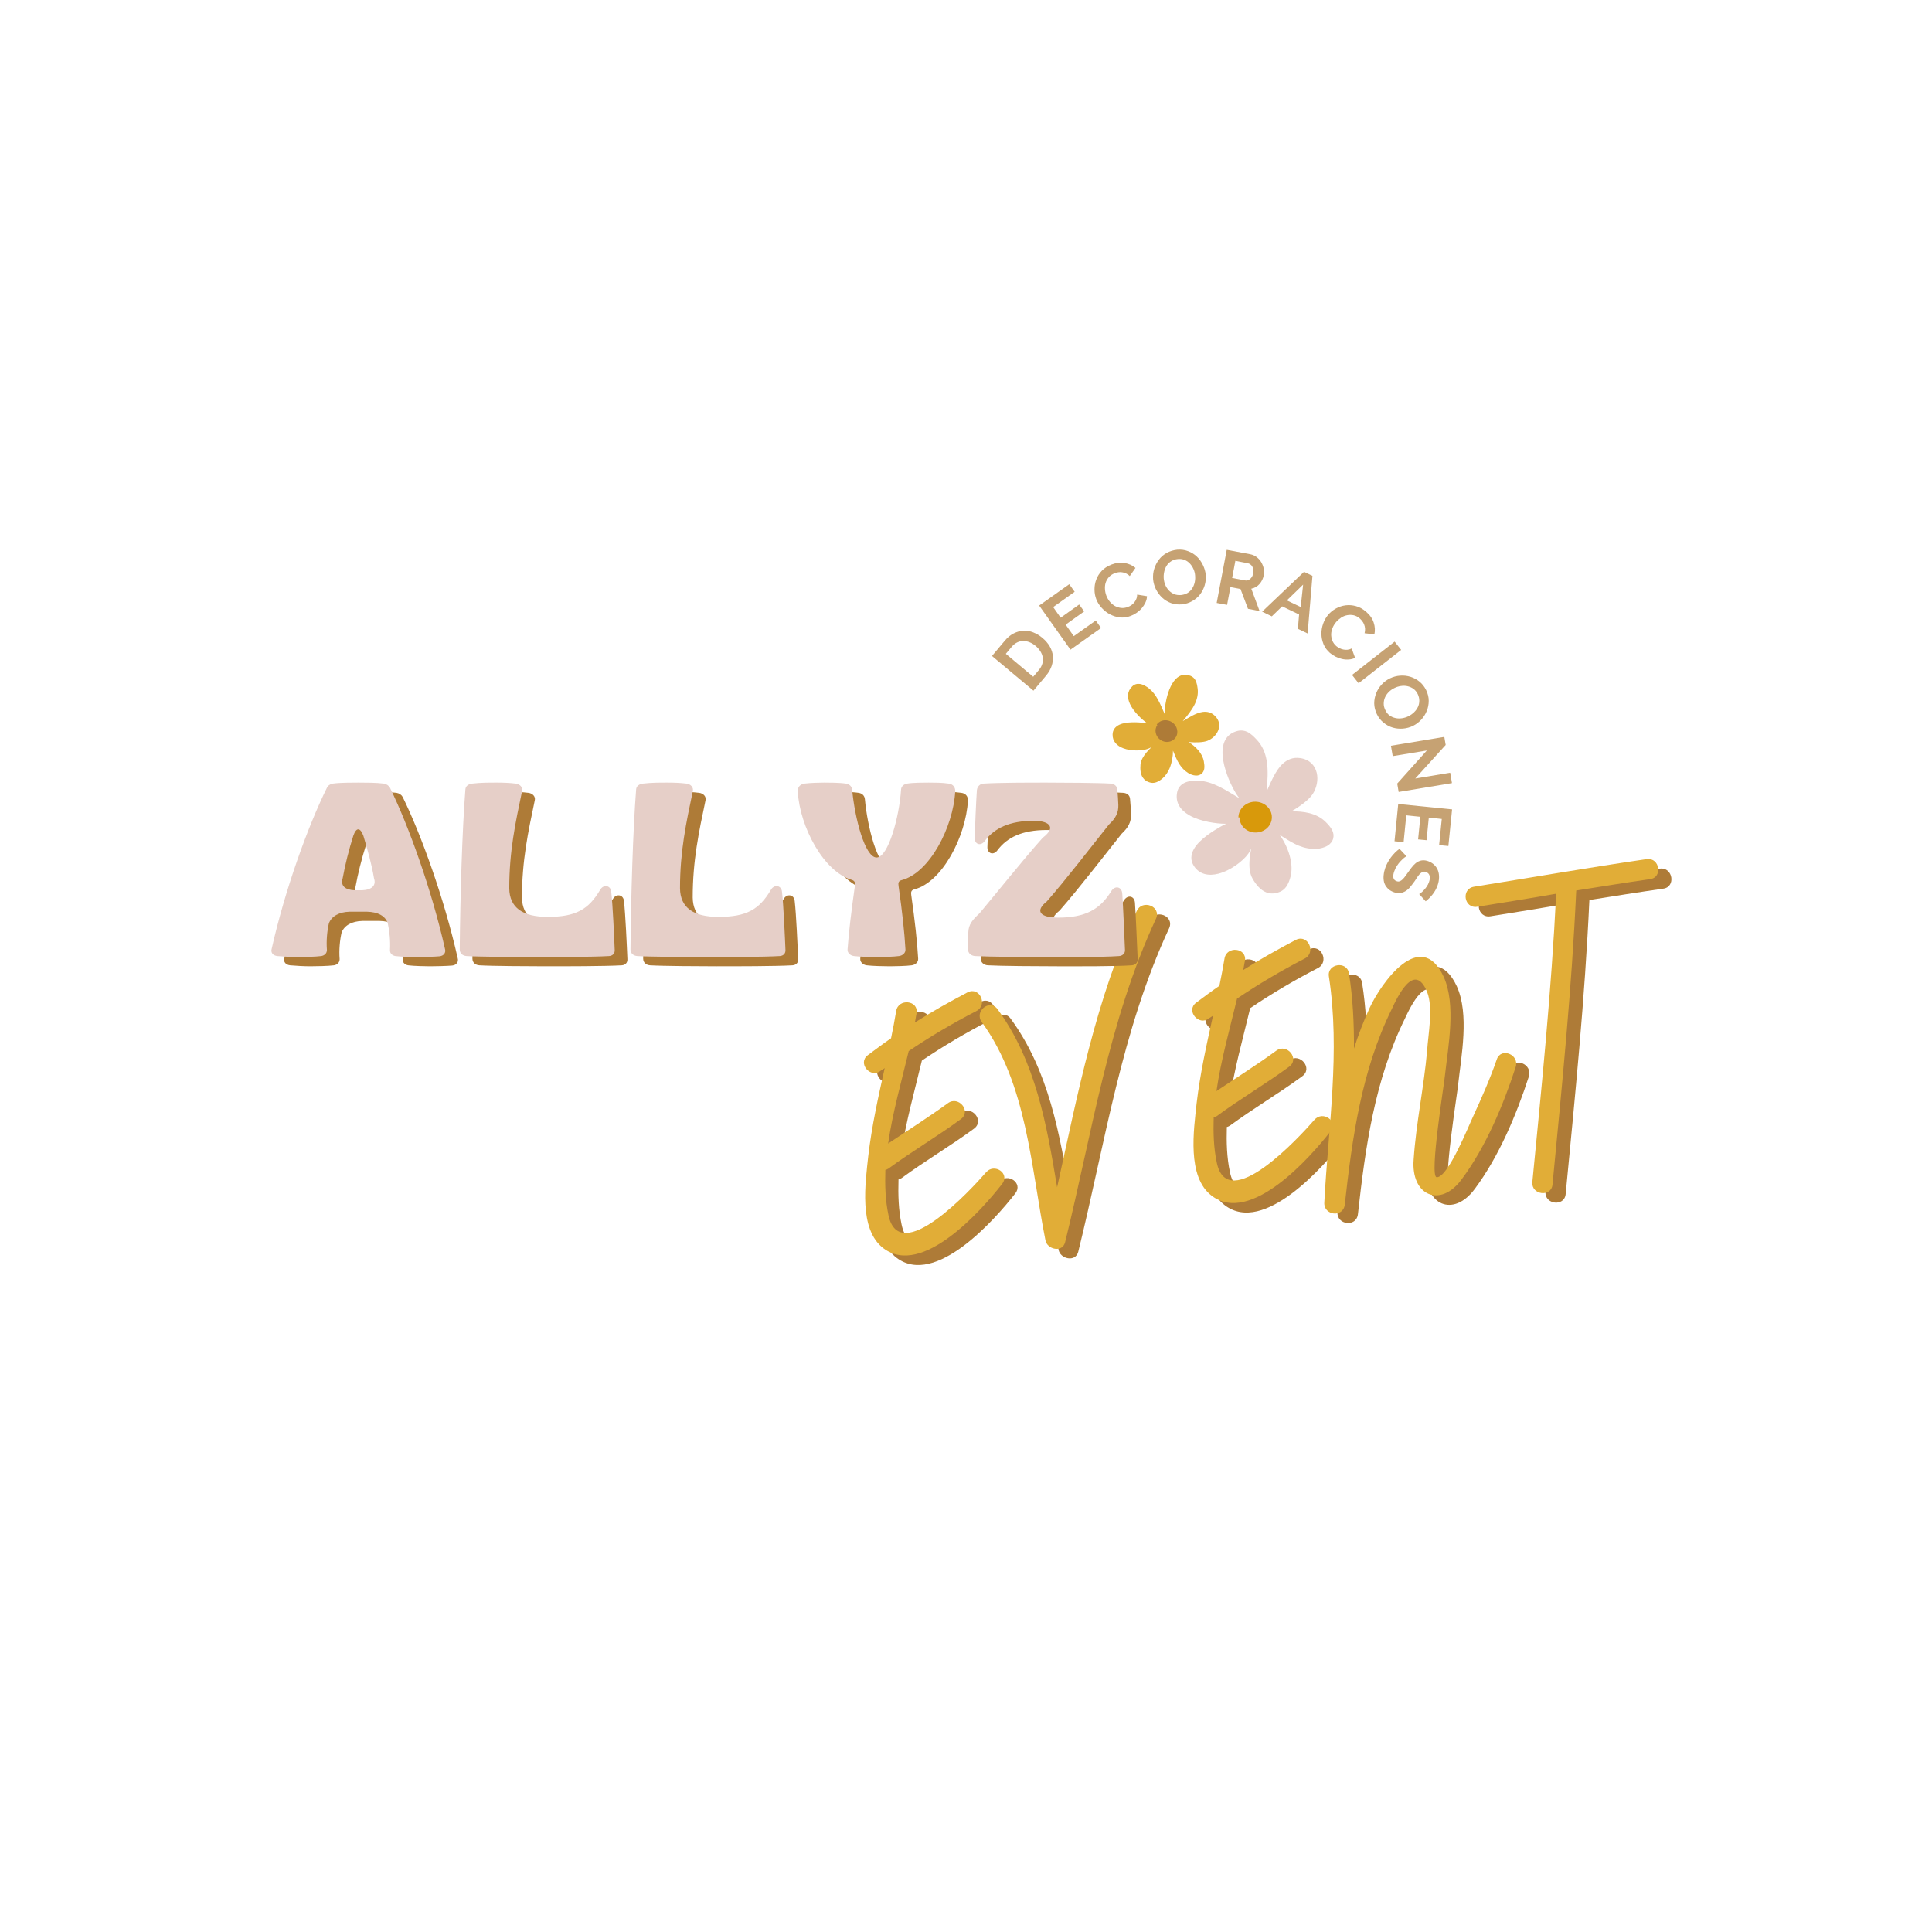 <svg xmlns="http://www.w3.org/2000/svg" xmlns:xlink="http://www.w3.org/1999/xlink" width="500" zoomAndPan="magnify" viewBox="0 0 375 375" height="500" preserveAspectRatio="xMidYMid meet" version="1.0"><defs><filter x="0%" y="0%" width="100%" height="100%" id="98140813ed"><feColorMatrix values="0 0 0 0 1 0 0 0 0 1 0 0 0 0 1 0 0 0 1 0" color-interpolation-filters="sRGB"/></filter><g/><mask id="9b7378877d"><g filter="url(#98140813ed)"><rect x="-37.5" width="450" fill="#000000" y="-37.5" height="450" fill-opacity="0.7"/></g></mask><clipPath id="59890e1c2e"><rect x="0" width="116" y="0" height="95"/></clipPath><clipPath id="596b7c82f0"><path d="M 228.012 141.27 L 259 141.27 L 259 173.52 L 228.012 173.52 Z M 228.012 141.27 " clip-rule="nonzero"/></clipPath><clipPath id="59edce28c8"><path d="M 250 141.27 L 259.512 141.27 L 259.512 143 L 250 143 Z M 250 141.27 " clip-rule="nonzero"/></clipPath><clipPath id="af5a83001b"><path d="M 249 141.27 L 259.512 141.27 L 259.512 144 L 249 144 Z M 249 141.27 " clip-rule="nonzero"/></clipPath><clipPath id="4c93629b36"><path d="M 216 131 L 237 131 L 237 152 L 216 152 Z M 216 131 " clip-rule="nonzero"/></clipPath><clipPath id="4db138cf10"><path d="M 211.723 144.105 L 224.223 126.305 L 242.023 138.809 L 229.523 156.605 Z M 211.723 144.105 " clip-rule="nonzero"/></clipPath><clipPath id="cc8d2403af"><path d="M 211.723 144.105 L 233.707 112.805 L 258.258 130.047 L 236.273 161.348 Z M 211.723 144.105 " clip-rule="nonzero"/></clipPath><clipPath id="0fc13a6c41"><path d="M 215 130 L 237 130 L 237 152 L 215 152 Z M 215 130 " clip-rule="nonzero"/></clipPath><clipPath id="f2dab4417e"><path d="M 211.723 144.105 L 224.223 126.305 L 242.023 138.809 L 229.523 156.605 Z M 211.723 144.105 " clip-rule="nonzero"/></clipPath><clipPath id="76e1746f88"><path d="M 211.723 144.105 L 233.707 112.805 L 258.258 130.047 L 236.273 161.348 Z M 211.723 144.105 " clip-rule="nonzero"/></clipPath><clipPath id="75adb47eec"><path d="M 239 126 L 243 126 L 243 141 L 239 141 Z M 239 126 " clip-rule="nonzero"/></clipPath><clipPath id="a0347a062a"><path d="M 211.723 144.105 L 224.223 126.305 L 242.023 138.809 L 229.523 156.605 Z M 211.723 144.105 " clip-rule="nonzero"/></clipPath><clipPath id="8e9375c27f"><path d="M 211.723 144.105 L 233.707 112.805 L 258.258 130.047 L 236.273 161.348 Z M 211.723 144.105 " clip-rule="nonzero"/></clipPath><clipPath id="d7b5de661a"><path d="M 238 126 L 243 126 L 243 141 L 238 141 Z M 238 126 " clip-rule="nonzero"/></clipPath><clipPath id="713542f108"><path d="M 211.723 144.105 L 224.223 126.305 L 242.023 138.809 L 229.523 156.605 Z M 211.723 144.105 " clip-rule="nonzero"/></clipPath><clipPath id="04c66c67c2"><path d="M 211.723 144.105 L 233.707 112.805 L 258.258 130.047 L 236.273 161.348 Z M 211.723 144.105 " clip-rule="nonzero"/></clipPath><clipPath id="021fc2d8fb"><path d="M 224 140 L 229 140 L 229 144 L 224 144 Z M 224 140 " clip-rule="nonzero"/></clipPath><clipPath id="f219679784"><path d="M 211.723 144.105 L 224.223 126.305 L 242.023 138.809 L 229.523 156.605 Z M 211.723 144.105 " clip-rule="nonzero"/></clipPath><clipPath id="59ed38126c"><path d="M 211.723 144.105 L 233.707 112.805 L 258.258 130.047 L 236.273 161.348 Z M 211.723 144.105 " clip-rule="nonzero"/></clipPath><clipPath id="e9fd0e56fe"><path d="M 224 139 L 229 139 L 229 145 L 224 145 Z M 224 139 " clip-rule="nonzero"/></clipPath><clipPath id="a8ce173a5a"><path d="M 211.723 144.105 L 224.223 126.305 L 242.023 138.809 L 229.523 156.605 Z M 211.723 144.105 " clip-rule="nonzero"/></clipPath><clipPath id="23ddf2b1b7"><path d="M 211.723 144.105 L 233.707 112.805 L 258.258 130.047 L 236.273 161.348 Z M 211.723 144.105 " clip-rule="nonzero"/></clipPath></defs><g fill="#ae7b37" fill-opacity="1"><g transform="translate(168.318, 247.296)"><g><path d="M 23.742 -49.203 C 26.027 -50.367 24.406 -54.016 22.043 -52.84 C 18.582 -51.012 15.137 -49.105 11.805 -46.977 C 11.953 -47.559 12.008 -48.207 12.156 -48.789 C 12.547 -51.324 8.574 -51.727 8.18 -49.191 C 7.898 -47.469 7.547 -45.656 7.188 -43.922 C 5.676 -42.883 4.18 -41.766 2.684 -40.648 C 0.613 -39.121 3.184 -36.02 5.164 -37.613 C 5.449 -37.82 5.746 -37.949 5.957 -38.141 C 4.699 -32.512 3.445 -26.887 2.77 -21.113 C 2.23 -16 0.824 -6.836 5.723 -3.148 C 13.25 2.512 24.805 -10.586 28.777 -15.691 C 30.293 -17.688 27.25 -19.758 25.629 -17.902 C 22.73 -14.566 8.793 0.59 6.684 -9.605 C 6.07 -12.461 5.996 -15.402 6.082 -18.371 C 6.316 -18.406 6.461 -18.508 6.68 -18.625 C 11.25 -21.988 16.141 -24.844 20.711 -28.207 C 22.859 -29.75 20.289 -32.848 18.219 -31.32 C 14.43 -28.562 10.512 -26.102 6.621 -23.484 C 7.492 -29.527 9.23 -35.633 10.617 -41.438 C 14.793 -44.262 19.242 -46.887 23.742 -49.203 Z M 23.742 -49.203 "/></g></g></g><g fill="#ae7b37" fill-opacity="1"><g transform="translate(201.388, 242.011)"><g><path d="M 21.801 -63.336 C 13.836 -46.262 10.383 -27.914 6.348 -9.715 C 4.332 -21.84 2.199 -34.188 -5.25 -44.332 C -6.762 -46.324 -9.797 -43.844 -8.27 -41.773 C 0.535 -29.613 1.23 -13.762 4.078 0.547 C 4.363 2.336 7.352 3.055 7.895 0.973 C 13.129 -20.215 16.281 -41.945 25.547 -61.859 C 26.602 -64.262 22.867 -65.66 21.801 -63.336 Z M 21.801 -63.336 "/></g></g></g><g fill="#ae7b37" fill-opacity="1"><g transform="translate(232.046, 237.113)"><g><path d="M 23.742 -49.203 C 26.027 -50.367 24.406 -54.016 22.043 -52.84 C 18.582 -51.012 15.137 -49.105 11.805 -46.977 C 11.953 -47.559 12.008 -48.207 12.156 -48.789 C 12.547 -51.324 8.574 -51.727 8.18 -49.191 C 7.898 -47.469 7.547 -45.656 7.188 -43.922 C 5.676 -42.883 4.18 -41.766 2.684 -40.648 C 0.613 -39.121 3.184 -36.02 5.164 -37.613 C 5.449 -37.82 5.746 -37.949 5.957 -38.141 C 4.699 -32.512 3.445 -26.887 2.77 -21.113 C 2.23 -16 0.824 -6.836 5.723 -3.148 C 13.25 2.512 24.805 -10.586 28.777 -15.691 C 30.293 -17.688 27.25 -19.758 25.629 -17.902 C 22.73 -14.566 8.793 0.59 6.684 -9.605 C 6.07 -12.461 5.996 -15.402 6.082 -18.371 C 6.316 -18.406 6.461 -18.508 6.68 -18.625 C 11.25 -21.988 16.141 -24.844 20.711 -28.207 C 22.859 -29.75 20.289 -32.848 18.219 -31.32 C 14.43 -28.562 10.512 -26.102 6.621 -23.484 C 7.492 -29.527 9.23 -35.633 10.617 -41.438 C 14.793 -44.262 19.242 -46.887 23.742 -49.203 Z M 23.742 -49.203 "/></g></g></g><g fill="#ae7b37" fill-opacity="1"><g transform="translate(265.116, 231.828)"><g><path d="M 27.953 -24.336 C 26.645 -20.539 25 -16.844 23.344 -13.227 C 22.621 -11.754 18.469 -1.277 16.281 -1.484 C 14.82 -1.648 17.844 -20.168 17.906 -21.297 C 18.523 -26.902 20.109 -34.977 17.645 -40.406 C 13.148 -50.062 5.484 -39.102 3.289 -34.363 C 2.105 -31.777 1.09 -29.145 0.242 -26.453 C 0.262 -31.324 0.035 -36.238 -0.734 -41.062 C -1.133 -43.551 -5.023 -42.93 -4.625 -40.441 C -2.379 -25.875 -4.746 -11.211 -5.516 3.434 C -5.676 5.934 -1.844 6.441 -1.543 3.836 C -0.105 -9.16 1.715 -22.219 7.562 -34.086 C 8.691 -36.504 11.965 -43.488 14.449 -37.422 C 15.66 -34.344 14.641 -29.234 14.438 -26.008 C 13.809 -18.965 12.297 -11.941 11.824 -4.922 C 11.27 2.109 17.008 4.543 21.137 -1.062 C 25.805 -7.316 29.215 -15.441 31.621 -22.848 C 32.43 -25.293 28.758 -26.781 27.953 -24.336 Z M 27.953 -24.336 "/></g></g></g><g fill="#ae7b37" fill-opacity="1"><g transform="translate(296.708, 226.78)"><g><path d="M 25.496 -58.18 C 14.266 -56.547 3.164 -54.613 -8.043 -52.82 C -10.609 -52.41 -9.988 -48.52 -7.418 -48.93 C -2.363 -49.738 2.773 -50.559 7.898 -51.457 C 6.98 -32.719 5.082 -14.141 3.273 4.504 C 3.035 7.016 6.945 7.508 7.184 4.996 C 9.008 -14.047 10.922 -33.027 11.789 -52.082 C 16.535 -52.84 21.359 -53.609 26.121 -54.289 C 28.621 -54.609 28 -58.5 25.496 -58.18 Z M 25.496 -58.18 "/></g></g></g><g fill="#e1ad37" fill-opacity="1"><g transform="translate(165.766, 245.446)"><g><path d="M 23.742 -49.203 C 26.027 -50.367 24.406 -54.016 22.043 -52.84 C 18.582 -51.012 15.137 -49.105 11.805 -46.977 C 11.953 -47.559 12.008 -48.207 12.156 -48.789 C 12.547 -51.324 8.574 -51.727 8.18 -49.191 C 7.898 -47.469 7.547 -45.656 7.188 -43.922 C 5.676 -42.883 4.18 -41.766 2.684 -40.648 C 0.613 -39.121 3.184 -36.02 5.164 -37.613 C 5.449 -37.82 5.746 -37.949 5.957 -38.141 C 4.699 -32.512 3.445 -26.887 2.77 -21.113 C 2.23 -16 0.824 -6.836 5.723 -3.148 C 13.25 2.512 24.805 -10.586 28.777 -15.691 C 30.293 -17.688 27.25 -19.758 25.629 -17.902 C 22.73 -14.566 8.793 0.59 6.684 -9.605 C 6.07 -12.461 5.996 -15.402 6.082 -18.371 C 6.316 -18.406 6.461 -18.508 6.68 -18.625 C 11.25 -21.988 16.141 -24.844 20.711 -28.207 C 22.859 -29.75 20.289 -32.848 18.219 -31.32 C 14.43 -28.562 10.512 -26.102 6.621 -23.484 C 7.492 -29.527 9.23 -35.633 10.617 -41.438 C 14.793 -44.262 19.242 -46.887 23.742 -49.203 Z M 23.742 -49.203 "/></g></g></g><g fill="#e1ad37" fill-opacity="1"><g transform="translate(198.836, 240.162)"><g><path d="M 21.801 -63.336 C 13.836 -46.262 10.383 -27.914 6.348 -9.715 C 4.332 -21.84 2.199 -34.188 -5.25 -44.332 C -6.762 -46.324 -9.797 -43.844 -8.27 -41.773 C 0.535 -29.613 1.23 -13.762 4.078 0.547 C 4.363 2.336 7.352 3.055 7.895 0.973 C 13.129 -20.215 16.281 -41.945 25.547 -61.859 C 26.602 -64.262 22.867 -65.66 21.801 -63.336 Z M 21.801 -63.336 "/></g></g></g><g fill="#e1ad37" fill-opacity="1"><g transform="translate(229.493, 235.263)"><g><path d="M 23.742 -49.203 C 26.027 -50.367 24.406 -54.016 22.043 -52.84 C 18.582 -51.012 15.137 -49.105 11.805 -46.977 C 11.953 -47.559 12.008 -48.207 12.156 -48.789 C 12.547 -51.324 8.574 -51.727 8.18 -49.191 C 7.898 -47.469 7.547 -45.656 7.188 -43.922 C 5.676 -42.883 4.18 -41.766 2.684 -40.648 C 0.613 -39.121 3.184 -36.02 5.164 -37.613 C 5.449 -37.82 5.746 -37.949 5.957 -38.141 C 4.699 -32.512 3.445 -26.887 2.77 -21.113 C 2.23 -16 0.824 -6.836 5.723 -3.148 C 13.25 2.512 24.805 -10.586 28.777 -15.691 C 30.293 -17.688 27.25 -19.758 25.629 -17.902 C 22.73 -14.566 8.793 0.59 6.684 -9.605 C 6.07 -12.461 5.996 -15.402 6.082 -18.371 C 6.316 -18.406 6.461 -18.508 6.68 -18.625 C 11.25 -21.988 16.141 -24.844 20.711 -28.207 C 22.859 -29.75 20.289 -32.848 18.219 -31.32 C 14.43 -28.562 10.512 -26.102 6.621 -23.484 C 7.492 -29.527 9.23 -35.633 10.617 -41.438 C 14.793 -44.262 19.242 -46.887 23.742 -49.203 Z M 23.742 -49.203 "/></g></g></g><g fill="#e1ad37" fill-opacity="1"><g transform="translate(262.563, 229.979)"><g><path d="M 27.953 -24.336 C 26.645 -20.539 25 -16.844 23.344 -13.227 C 22.621 -11.754 18.469 -1.277 16.281 -1.484 C 14.82 -1.648 17.844 -20.168 17.906 -21.297 C 18.523 -26.902 20.109 -34.977 17.645 -40.406 C 13.148 -50.062 5.484 -39.102 3.289 -34.363 C 2.105 -31.777 1.09 -29.145 0.242 -26.453 C 0.262 -31.324 0.035 -36.238 -0.734 -41.062 C -1.133 -43.551 -5.023 -42.93 -4.625 -40.441 C -2.379 -25.875 -4.746 -11.211 -5.516 3.434 C -5.676 5.934 -1.844 6.441 -1.543 3.836 C -0.105 -9.16 1.715 -22.219 7.562 -34.086 C 8.691 -36.504 11.965 -43.488 14.449 -37.422 C 15.66 -34.344 14.641 -29.234 14.438 -26.008 C 13.809 -18.965 12.297 -11.941 11.824 -4.922 C 11.27 2.109 17.008 4.543 21.137 -1.062 C 25.805 -7.316 29.215 -15.441 31.621 -22.848 C 32.43 -25.293 28.758 -26.781 27.953 -24.336 Z M 27.953 -24.336 "/></g></g></g><g fill="#e1ad37" fill-opacity="1"><g transform="translate(294.155, 224.931)"><g><path d="M 25.496 -58.18 C 14.266 -56.547 3.164 -54.613 -8.043 -52.82 C -10.609 -52.41 -9.988 -48.52 -7.418 -48.93 C -2.363 -49.738 2.773 -50.559 7.898 -51.457 C 6.98 -32.719 5.082 -14.141 3.273 4.504 C 3.035 7.016 6.945 7.508 7.184 4.996 C 9.008 -14.047 10.922 -33.027 11.789 -52.082 C 16.535 -52.84 21.359 -53.609 26.121 -54.289 C 28.621 -54.609 28 -58.5 25.496 -58.18 Z M 25.496 -58.18 "/></g></g></g><g mask="url(#9b7378877d)"><g transform="matrix(1, 0, 0, 1, 188, 85)"><g clip-path="url(#59890e1c2e)"><g fill="#ae7b37" fill-opacity="1"><g transform="translate(11.886, 49.903)"><g><path d="M 0.703 -0.844 L -7.344 -7.578 L -4.891 -10.5 C -4.348 -11.156 -3.766 -11.641 -3.141 -11.953 C -2.516 -12.273 -1.879 -12.453 -1.234 -12.484 C -0.586 -12.516 0.047 -12.406 0.672 -12.156 C 1.297 -11.914 1.883 -11.562 2.438 -11.094 C 3.051 -10.582 3.531 -10.023 3.875 -9.422 C 4.219 -8.828 4.414 -8.211 4.469 -7.578 C 4.531 -6.941 4.453 -6.297 4.234 -5.641 C 4.016 -4.992 3.656 -4.367 3.156 -3.766 Z M 1.125 -9.531 C 0.738 -9.852 0.344 -10.094 -0.062 -10.25 C -0.477 -10.414 -0.891 -10.492 -1.297 -10.484 C -1.703 -10.484 -2.094 -10.391 -2.469 -10.203 C -2.852 -10.016 -3.203 -9.734 -3.516 -9.359 L -4.656 -8 L 0.656 -3.547 L 1.797 -4.906 C 2.109 -5.289 2.32 -5.691 2.438 -6.109 C 2.551 -6.523 2.57 -6.93 2.5 -7.328 C 2.438 -7.723 2.285 -8.109 2.047 -8.484 C 1.805 -8.867 1.5 -9.219 1.125 -9.531 Z M 1.125 -9.531 "/></g></g></g><g fill="#ae7b37" fill-opacity="1"><g transform="translate(18.888, 41.739)"><g><path d="M 5.797 -6.297 L 6.828 -4.844 L 0.891 -0.641 L -5.188 -9.203 L 0.656 -13.344 L 1.703 -11.875 L -2.469 -8.906 L -1.016 -6.844 L 2.578 -9.406 L 3.547 -8.062 L -0.047 -5.5 L 1.531 -3.266 Z M 5.797 -6.297 "/></g></g></g><g fill="#ae7b37" fill-opacity="1"><g transform="translate(26.271, 36.437)"><g><path d="M -1.484 -5.125 C -1.711 -5.719 -1.828 -6.348 -1.828 -7.016 C -1.836 -7.68 -1.723 -8.328 -1.484 -8.953 C -1.254 -9.578 -0.895 -10.145 -0.406 -10.656 C 0.082 -11.164 0.707 -11.566 1.469 -11.859 C 2.375 -12.203 3.227 -12.301 4.031 -12.156 C 4.844 -12.02 5.539 -11.703 6.125 -11.203 L 5.016 -9.625 C 4.785 -9.852 4.539 -10.023 4.281 -10.141 C 4.031 -10.254 3.781 -10.328 3.531 -10.359 C 3.281 -10.398 3.031 -10.398 2.781 -10.359 C 2.531 -10.316 2.297 -10.254 2.078 -10.172 C 1.598 -9.984 1.219 -9.723 0.938 -9.391 C 0.656 -9.066 0.453 -8.707 0.328 -8.312 C 0.211 -7.914 0.172 -7.5 0.203 -7.062 C 0.234 -6.625 0.32 -6.211 0.469 -5.828 C 0.633 -5.391 0.863 -4.992 1.156 -4.641 C 1.445 -4.297 1.773 -4.02 2.141 -3.812 C 2.516 -3.613 2.914 -3.488 3.344 -3.438 C 3.77 -3.395 4.195 -3.457 4.625 -3.625 C 4.844 -3.695 5.062 -3.805 5.281 -3.953 C 5.5 -4.098 5.691 -4.27 5.859 -4.469 C 6.035 -4.676 6.176 -4.91 6.281 -5.172 C 6.395 -5.43 6.453 -5.719 6.453 -6.031 L 8.359 -5.719 C 8.348 -5.301 8.25 -4.895 8.062 -4.5 C 7.875 -4.102 7.641 -3.738 7.359 -3.406 C 7.078 -3.07 6.742 -2.77 6.359 -2.5 C 5.984 -2.238 5.598 -2.035 5.203 -1.891 C 4.504 -1.617 3.805 -1.52 3.109 -1.594 C 2.422 -1.676 1.781 -1.875 1.188 -2.188 C 0.594 -2.5 0.062 -2.91 -0.406 -3.422 C -0.883 -3.93 -1.242 -4.5 -1.484 -5.125 Z M -1.484 -5.125 "/></g></g></g><g fill="#ae7b37" fill-opacity="1"><g transform="translate(35.83, 32.711)"><g><path d="M 5.562 -0.406 C 4.789 -0.344 4.078 -0.43 3.422 -0.672 C 2.773 -0.922 2.207 -1.273 1.719 -1.734 C 1.238 -2.191 0.844 -2.727 0.531 -3.344 C 0.227 -3.969 0.047 -4.613 -0.016 -5.281 C -0.066 -5.969 0.004 -6.641 0.203 -7.297 C 0.41 -7.961 0.719 -8.562 1.125 -9.094 C 1.531 -9.633 2.039 -10.07 2.656 -10.406 C 3.27 -10.738 3.941 -10.941 4.672 -11.016 C 5.422 -11.078 6.117 -10.984 6.766 -10.734 C 7.422 -10.492 7.992 -10.141 8.484 -9.672 C 8.973 -9.203 9.363 -8.656 9.656 -8.031 C 9.957 -7.414 10.141 -6.785 10.203 -6.141 C 10.266 -5.441 10.195 -4.766 10 -4.109 C 9.801 -3.453 9.5 -2.859 9.094 -2.328 C 8.688 -1.805 8.176 -1.375 7.562 -1.031 C 6.957 -0.688 6.289 -0.477 5.562 -0.406 Z M 2.047 -5.453 C 2.086 -4.992 2.191 -4.562 2.359 -4.156 C 2.535 -3.75 2.77 -3.395 3.062 -3.094 C 3.352 -2.789 3.695 -2.555 4.094 -2.391 C 4.488 -2.234 4.93 -2.176 5.422 -2.219 C 5.898 -2.27 6.32 -2.406 6.688 -2.625 C 7.051 -2.852 7.348 -3.145 7.578 -3.5 C 7.805 -3.863 7.969 -4.258 8.062 -4.688 C 8.156 -5.125 8.18 -5.562 8.141 -6 C 8.109 -6.445 8 -6.875 7.812 -7.281 C 7.633 -7.688 7.398 -8.039 7.109 -8.344 C 6.828 -8.645 6.488 -8.875 6.094 -9.031 C 5.695 -9.188 5.27 -9.242 4.812 -9.203 C 4.312 -9.16 3.875 -9.02 3.5 -8.781 C 3.133 -8.551 2.836 -8.258 2.609 -7.906 C 2.391 -7.551 2.234 -7.16 2.141 -6.734 C 2.047 -6.305 2.016 -5.879 2.047 -5.453 Z M 2.047 -5.453 "/></g></g></g><g fill="#ae7b37" fill-opacity="1"><g transform="translate(47.079, 31.825)"><g><path d="M 1.078 0.203 L 3.031 -10.109 L 7.594 -9.25 C 8.062 -9.156 8.473 -8.973 8.828 -8.703 C 9.191 -8.43 9.488 -8.102 9.719 -7.719 C 9.945 -7.332 10.109 -6.922 10.203 -6.484 C 10.297 -6.047 10.301 -5.613 10.219 -5.188 C 10.094 -4.52 9.812 -3.941 9.375 -3.453 C 8.938 -2.973 8.41 -2.676 7.797 -2.562 L 9.406 1.781 L 7.156 1.344 L 5.703 -2.5 L 3.75 -2.875 L 3.094 0.578 Z M 4.078 -4.641 L 6.578 -4.172 C 6.754 -4.129 6.93 -4.133 7.109 -4.188 C 7.285 -4.25 7.445 -4.344 7.594 -4.469 C 7.738 -4.594 7.863 -4.754 7.969 -4.953 C 8.07 -5.148 8.145 -5.359 8.188 -5.578 C 8.227 -5.828 8.227 -6.062 8.188 -6.281 C 8.156 -6.5 8.086 -6.691 7.984 -6.859 C 7.891 -7.035 7.766 -7.176 7.609 -7.281 C 7.453 -7.395 7.289 -7.469 7.125 -7.5 L 4.703 -7.969 Z M 4.078 -4.641 "/></g></g></g><g fill="#ae7b37" fill-opacity="1"><g transform="translate(56.904, 33.692)"><g><path d="M 8.203 -7.703 L 9.844 -6.922 L 8.906 4.266 L 7.016 3.359 L 7.25 0.578 L 3.953 -1 L 1.953 0.938 L 0.078 0.031 Z M 7.562 -0.875 L 8.031 -5.219 L 4.875 -2.156 Z M 7.562 -0.875 "/></g></g></g><g fill="#ae7b37" fill-opacity="1"><g transform="translate(66.005, 38.053)"><g><path d="M 3.812 -3.75 C 4.227 -4.227 4.727 -4.629 5.312 -4.953 C 5.895 -5.273 6.516 -5.477 7.172 -5.562 C 7.836 -5.645 8.508 -5.594 9.188 -5.406 C 9.875 -5.219 10.523 -4.859 11.141 -4.328 C 11.879 -3.703 12.375 -3 12.625 -2.219 C 12.883 -1.445 12.93 -0.688 12.766 0.062 L 10.859 -0.141 C 10.941 -0.453 10.973 -0.75 10.953 -1.031 C 10.93 -1.32 10.875 -1.582 10.781 -1.812 C 10.695 -2.051 10.578 -2.27 10.422 -2.469 C 10.266 -2.676 10.102 -2.852 9.938 -3 C 9.539 -3.344 9.129 -3.555 8.703 -3.641 C 8.285 -3.723 7.875 -3.723 7.469 -3.641 C 7.062 -3.566 6.676 -3.41 6.312 -3.172 C 5.945 -2.93 5.629 -2.656 5.359 -2.344 C 5.047 -1.977 4.805 -1.586 4.641 -1.172 C 4.473 -0.754 4.383 -0.336 4.375 0.078 C 4.375 0.504 4.453 0.914 4.609 1.312 C 4.773 1.707 5.031 2.055 5.375 2.359 C 5.551 2.504 5.754 2.633 5.984 2.75 C 6.211 2.875 6.457 2.961 6.719 3.016 C 6.977 3.078 7.25 3.094 7.531 3.062 C 7.812 3.039 8.086 2.957 8.359 2.812 L 9.016 4.641 C 8.629 4.828 8.219 4.93 7.781 4.953 C 7.352 4.984 6.926 4.953 6.5 4.859 C 6.07 4.766 5.648 4.613 5.234 4.406 C 4.828 4.195 4.461 3.957 4.141 3.688 C 3.578 3.195 3.16 2.629 2.891 1.984 C 2.629 1.336 2.492 0.676 2.484 0 C 2.473 -0.664 2.582 -1.328 2.812 -1.984 C 3.039 -2.641 3.375 -3.227 3.812 -3.75 Z M 3.812 -3.75 "/></g></g></g><g fill="#ae7b37" fill-opacity="1"><g transform="translate(73.761, 45.146)"><g><path d="M 0.672 0.859 L 8.938 -5.609 L 10.203 -4 L 1.938 2.469 Z M 0.672 0.859 "/></g></g></g><g fill="#ae7b37" fill-opacity="1"><g transform="translate(76.862, 48.578)"><g><path d="M 2.391 5.047 C 2.055 4.348 1.883 3.648 1.875 2.953 C 1.875 2.266 2 1.609 2.25 0.984 C 2.5 0.359 2.852 -0.203 3.312 -0.703 C 3.781 -1.211 4.316 -1.613 4.922 -1.906 C 5.547 -2.207 6.203 -2.383 6.891 -2.438 C 7.578 -2.488 8.242 -2.414 8.891 -2.219 C 9.547 -2.02 10.141 -1.703 10.672 -1.266 C 11.203 -0.828 11.629 -0.281 11.953 0.375 C 12.285 1.062 12.453 1.754 12.453 2.453 C 12.453 3.148 12.32 3.812 12.062 4.438 C 11.812 5.062 11.453 5.625 10.984 6.125 C 10.516 6.625 9.988 7.02 9.406 7.312 C 8.781 7.613 8.125 7.789 7.438 7.844 C 6.75 7.895 6.086 7.828 5.453 7.641 C 4.816 7.453 4.227 7.133 3.688 6.688 C 3.145 6.25 2.711 5.703 2.391 5.047 Z M 5.828 -0.047 C 5.41 0.148 5.039 0.406 4.719 0.719 C 4.406 1.031 4.16 1.375 3.984 1.75 C 3.816 2.125 3.727 2.523 3.719 2.953 C 3.707 3.379 3.812 3.812 4.031 4.25 C 4.238 4.695 4.516 5.047 4.859 5.297 C 5.211 5.547 5.598 5.711 6.016 5.797 C 6.43 5.891 6.852 5.898 7.281 5.828 C 7.719 5.766 8.133 5.633 8.531 5.438 C 8.926 5.238 9.285 4.984 9.609 4.672 C 9.93 4.359 10.18 4.016 10.359 3.641 C 10.535 3.266 10.625 2.863 10.625 2.438 C 10.625 2.008 10.523 1.582 10.328 1.156 C 10.109 0.707 9.82 0.359 9.469 0.109 C 9.113 -0.141 8.727 -0.305 8.312 -0.391 C 7.906 -0.484 7.484 -0.492 7.047 -0.422 C 6.609 -0.359 6.203 -0.234 5.828 -0.047 Z M 5.828 -0.047 "/></g></g></g><g fill="#ae7b37" fill-opacity="1"><g transform="translate(81.809, 58.673)"><g><path d="M 7.141 2 L 0.516 3.094 L 0.172 1.078 L 10.531 -0.641 L 10.797 0.922 L 4.891 7.438 L 11.672 6.312 L 12.016 8.328 L 1.672 10.047 L 1.391 8.422 Z M 7.141 2 "/></g></g></g><g fill="#ae7b37" fill-opacity="1"><g transform="translate(83.504, 69.96)"><g><path d="M 0.938 8.5 L -0.828 8.328 L -0.109 1.094 L 10.344 2.141 L 9.625 9.25 L 7.828 9.078 L 8.344 4 L 5.828 3.734 L 5.391 8.125 L 3.75 7.969 L 4.188 3.578 L 1.453 3.297 Z M 0.938 8.5 "/></g></g></g><g fill="#ae7b37" fill-opacity="1"><g transform="translate(82.581, 79.037)"><g><path d="M 4.875 9.5 C 4.957 9.469 5.082 9.383 5.25 9.25 C 5.426 9.113 5.609 8.941 5.797 8.734 C 5.992 8.523 6.18 8.289 6.359 8.031 C 6.535 7.77 6.676 7.488 6.781 7.188 C 6.969 6.664 7.004 6.238 6.891 5.906 C 6.785 5.57 6.555 5.344 6.203 5.219 C 6.004 5.145 5.82 5.129 5.656 5.172 C 5.488 5.223 5.316 5.32 5.141 5.469 C 4.973 5.613 4.797 5.816 4.609 6.078 C 4.43 6.336 4.234 6.641 4.016 6.984 C 3.711 7.41 3.414 7.797 3.125 8.141 C 2.844 8.484 2.539 8.75 2.219 8.938 C 1.906 9.133 1.562 9.254 1.188 9.297 C 0.82 9.348 0.414 9.297 -0.031 9.141 C -0.562 8.953 -0.977 8.688 -1.281 8.344 C -1.594 8.008 -1.805 7.633 -1.922 7.219 C -2.035 6.801 -2.066 6.348 -2.016 5.859 C -1.973 5.379 -1.867 4.898 -1.703 4.422 C -1.43 3.672 -1.051 2.973 -0.562 2.328 C -0.082 1.691 0.457 1.156 1.062 0.719 L 2.422 2.172 C 2.316 2.211 2.156 2.316 1.938 2.484 C 1.727 2.66 1.504 2.875 1.266 3.125 C 1.023 3.375 0.797 3.664 0.578 4 C 0.359 4.332 0.18 4.691 0.047 5.078 C -0.328 6.129 -0.176 6.77 0.5 7 C 0.719 7.082 0.922 7.086 1.109 7.016 C 1.297 6.953 1.484 6.828 1.672 6.641 C 1.867 6.453 2.066 6.211 2.266 5.922 C 2.473 5.641 2.703 5.32 2.953 4.969 C 3.242 4.551 3.523 4.191 3.797 3.891 C 4.066 3.598 4.348 3.375 4.641 3.219 C 4.941 3.062 5.25 2.973 5.562 2.953 C 5.883 2.93 6.234 2.984 6.609 3.109 C 7.117 3.297 7.531 3.551 7.844 3.875 C 8.164 4.195 8.398 4.566 8.547 4.984 C 8.691 5.398 8.754 5.848 8.734 6.328 C 8.723 6.816 8.629 7.312 8.453 7.812 C 8.203 8.508 7.863 9.113 7.438 9.625 C 7.02 10.145 6.586 10.57 6.141 10.906 Z M 4.875 9.5 "/></g></g></g></g></g></g><path fill="#e6cfc8" d="M 244.48 158.707 C 244.672 158.824 244.355 159.5 244.297 159.648 C 243.902 160.668 243.453 161.703 242.938 162.672 C 242.5 163.492 242.211 164.488 241.668 165.254 C 240.035 167.566 234.531 170.926 232.383 167.707 C 230.582 165 235.574 162.074 237.289 161.094 C 237.965 160.707 238.602 160.406 239.348 160.172 C 240.398 159.844 241.449 159.473 242.5 159.121 C 242.832 159.012 243.164 158.777 243.508 158.727 C 243.691 158.703 244.199 158.637 244.035 158.551 C 243.902 158.484 243.133 158.738 242.984 158.773 C 242.102 158.961 241.172 159.039 240.266 159.121 C 239.453 159.195 238.633 159.164 237.816 159.164 C 235.203 159.164 228.352 158.086 229.188 153.91 C 229.508 152.309 231.391 152.172 232.691 152.246 C 235.715 152.414 238.543 154.68 241.102 156.055 C 241.797 156.43 242.453 156.844 243.16 157.195 C 243.504 157.367 243.828 157.598 244.164 157.766 C 244.25 157.805 244.383 157.941 244.383 157.941 C 244.383 157.941 244.199 157.867 244.121 157.809 C 243.754 157.531 243.27 157.316 242.984 156.934 C 242.316 156.047 241.559 155.137 240.879 154.215 C 240.41 153.578 240.051 152.91 239.699 152.203 C 238.453 149.707 236.195 143.574 240.398 142.523 C 241.715 142.191 242.648 143.184 243.465 144.055 C 245.902 146.656 245.422 150.609 245.172 153.867 C 245.094 154.898 245.203 156.066 244.953 157.062 C 244.852 157.477 244.949 157.953 244.867 158.379 C 244.855 158.422 244.824 158.508 244.824 158.508 L 244.824 158.289 C 244.824 157.934 244.992 157.488 245.086 157.152 C 245.281 156.453 245.52 155.684 245.875 155.047 C 247.234 152.602 248.508 147.242 252.27 147.777 C 255.379 148.223 255.68 151.66 254.238 153.824 C 252.922 155.801 247.594 158.859 244.996 158.859 C 244.867 158.859 245.262 158.883 245.391 158.859 C 245.691 158.809 246.016 158.746 246.312 158.684 C 247.258 158.48 248.191 158.301 249.16 158.203 C 251.68 157.949 254.949 158.035 256.867 159.953 C 257.539 160.625 258.473 161.562 258.184 162.625 C 257.891 163.688 256.508 164.105 255.555 164.16 C 252.574 164.324 250.547 162.668 248.109 161.18 C 247.348 160.719 246.676 160.16 245.918 159.691 C 245.832 159.637 244.996 159.246 244.996 159.035 C 244.996 158.828 245.332 159.281 245.48 159.43 C 245.719 159.668 245.938 159.934 246.18 160.172 C 246.867 160.863 247.367 161.617 247.934 162.406 C 249.359 164.402 250.566 167.512 249.945 169.984 C 249.699 170.969 249.258 172.137 248.238 172.57 C 246.031 173.508 244.598 172.004 243.598 170.246 C 241.996 167.449 244.48 161.797 244.48 158.707 Z M 244.48 158.707 " fill-opacity="1" fill-rule="evenodd"/><g clip-path="url(#596b7c82f0)"><path fill="#e6cfc8" d="M 238.004 159.895 L 237.988 159.902 C 237.629 160.062 237.281 160.246 236.922 160.449 C 235.68 161.156 232.848 162.852 231.758 164.75 C 231.129 165.84 231.008 166.996 231.758 168.125 C 232.844 169.754 234.617 170.062 236.484 169.586 C 238.812 168.996 241.262 167.152 242.293 165.695 C 242.48 165.43 242.641 165.141 242.789 164.844 C 242.812 164.797 242.832 164.75 242.855 164.703 C 242.719 165.402 242.609 166.094 242.551 166.758 C 242.422 168.211 242.543 169.531 243.109 170.527 C 243.785 171.715 244.664 172.777 245.781 173.207 C 246.551 173.504 247.434 173.527 248.461 173.09 C 248.969 172.875 249.367 172.52 249.676 172.082 C 250.086 171.504 250.336 170.777 250.5 170.125 C 250.773 169.043 250.727 167.848 250.469 166.664 C 250.098 164.977 249.293 163.316 248.406 162.07 L 248.391 162.051 C 249.656 162.848 250.844 163.648 252.137 164.168 C 253.184 164.586 254.305 164.828 255.586 164.758 C 256.246 164.719 257.078 164.527 257.719 164.121 C 258.219 163.805 258.605 163.359 258.762 162.785 C 258.922 162.207 258.824 161.66 258.578 161.148 C 258.277 160.527 257.738 159.973 257.297 159.527 C 256.445 158.676 255.359 158.145 254.176 157.84 C 253.035 157.547 251.809 157.465 250.641 157.492 C 252.469 156.449 254.098 155.172 254.766 154.172 C 255.582 152.945 255.898 151.355 255.578 150.008 C 255.238 148.586 254.223 147.414 252.359 147.145 C 250.977 146.945 249.875 147.414 248.969 148.25 C 247.551 149.559 246.656 151.875 245.855 153.625 C 246.008 151.699 246.199 149.562 245.852 147.602 C 245.59 146.121 245.027 144.742 243.953 143.598 C 243.406 143.012 242.801 142.395 242.098 142.059 C 241.543 141.797 240.93 141.695 240.234 141.867 C 238.152 142.387 237.363 143.93 237.293 145.793 C 237.203 148.113 238.316 150.973 239.082 152.508 C 239.305 152.949 239.527 153.375 239.773 153.789 C 239.941 154.074 240.125 154.352 240.324 154.625 L 240.586 154.961 C 239.301 154.207 237.957 153.316 236.555 152.641 C 235.32 152.043 234.039 151.613 232.73 151.539 C 231.836 151.488 230.707 151.543 229.863 151.973 C 229.184 152.32 228.664 152.883 228.484 153.77 C 228.074 155.82 229.156 157.277 230.855 158.25 C 233.008 159.48 236.191 159.891 237.816 159.891 Z M 246.383 159.301 L 246.441 159.289 C 247 159.168 247.555 159.055 248.113 158.961 C 248.477 158.902 248.848 158.852 249.219 158.812 C 250.656 158.668 252.352 158.629 253.875 159.02 C 254.844 159.266 255.742 159.688 256.441 160.383 C 256.797 160.738 257.25 161.176 257.492 161.676 C 257.609 161.922 257.676 162.188 257.602 162.469 C 257.504 162.832 257.195 163.066 256.852 163.23 C 256.426 163.441 255.926 163.539 255.52 163.562 C 254.426 163.625 253.473 163.418 252.578 163.062 C 251.141 162.492 249.852 161.551 248.414 160.676 Z M 245.605 158.188 L 245.656 158.18 L 245.914 158.133 C 247.035 157.895 248.426 157.293 249.734 156.57 C 251.477 155.605 253.086 154.418 253.715 153.473 C 254.336 152.539 254.59 151.328 254.344 150.305 C 254.117 149.355 253.426 148.586 252.18 148.41 C 250.887 148.227 249.961 148.914 249.223 149.887 C 247.977 151.523 247.23 153.945 246.441 155.363 C 246.316 155.594 246.203 155.844 246.105 156.102 C 245.949 156.504 245.824 156.926 245.715 157.324 C 245.668 157.488 245.605 157.676 245.555 157.867 C 245.555 157.965 245.559 158.059 245.551 158.152 L 245.551 158.195 Z M 244.887 160.25 C 244.578 162.23 243.848 164.695 243.66 166.855 C 243.559 168.055 243.613 169.148 244.082 169.969 C 244.539 170.762 245.082 171.508 245.77 171.941 C 246.387 172.328 247.125 172.426 248.016 172.047 C 248.41 171.879 248.684 171.562 248.891 171.199 C 249.129 170.777 249.281 170.289 249.395 169.848 C 249.676 168.703 249.527 167.41 249.152 166.176 C 248.766 164.906 248.141 163.691 247.461 162.746 C 247.125 162.277 246.816 161.824 246.473 161.387 C 246.254 161.109 246.027 160.844 245.77 160.586 L 245.16 159.941 C 245.121 159.918 245.078 159.895 245.039 159.867 L 245.016 159.926 C 244.973 160.031 244.93 160.141 244.887 160.25 Z M 244.289 157.035 L 243.805 156.762 C 243.707 156.691 243.609 156.613 243.539 156.516 L 241.438 153.809 C 241.215 153.512 241.023 153.207 240.844 152.891 C 240.656 152.57 240.484 152.234 240.312 151.895 C 239.617 150.508 238.574 147.938 238.648 145.844 C 238.695 144.594 239.168 143.527 240.562 143.176 C 241.023 143.062 241.414 143.191 241.766 143.41 C 242.215 143.695 242.605 144.121 242.977 144.516 C 243.867 145.461 244.32 146.609 244.539 147.836 C 244.891 149.785 244.66 151.922 244.516 153.816 C 244.461 154.531 244.496 155.316 244.441 156.062 C 244.422 156.352 244.383 156.637 244.316 156.906 C 244.309 156.949 244.297 156.992 244.289 157.035 Z M 243.535 159.488 C 243.355 159.949 243.164 160.41 242.961 160.867 C 242.746 161.359 242.512 161.84 242.262 162.309 C 241.953 162.891 241.715 163.555 241.418 164.168 C 241.305 164.395 241.188 164.613 241.047 164.812 C 240.172 166.055 238.086 167.617 236.113 168.121 C 234.898 168.434 233.715 168.348 233.008 167.289 C 232.457 166.465 232.863 165.625 233.504 164.855 C 234.676 163.453 236.703 162.285 237.656 161.738 C 237.973 161.555 238.281 161.395 238.598 161.25 C 238.906 161.109 239.227 160.984 239.566 160.879 L 242.734 159.82 Z M 243.109 157.965 L 243.125 157.977 C 242.988 158.012 242.879 158.047 242.828 158.055 C 242.496 158.129 242.152 158.184 241.809 158.23 C 241.273 158.301 240.734 158.348 240.203 158.395 C 239.895 158.426 239.586 158.438 239.277 158.441 C 238.789 158.449 238.301 158.438 237.816 158.438 C 236.359 158.441 233.5 158.102 231.57 157 C 230.43 156.352 229.613 155.426 229.887 154.051 C 229.988 153.531 230.367 153.266 230.805 153.121 C 231.391 152.926 232.086 152.922 232.652 152.953 C 233.781 153.016 234.879 153.398 235.941 153.91 C 237.637 154.727 239.25 155.855 240.77 156.672 L 242.848 157.816 Z M 243.109 157.965 " fill-opacity="1" fill-rule="evenodd"/></g><g clip-path="url(#59edce28c8)"><path fill="#e6cfc8" d="M 260.969 131.145 C 261.102 131.238 260.875 131.777 260.836 131.895 C 260.555 132.715 260.234 133.539 259.867 134.312 C 259.555 134.969 259.352 135.766 258.965 136.379 C 257.805 138.227 253.883 140.914 252.355 138.34 C 251.074 136.176 254.625 133.836 255.848 133.051 C 256.328 132.742 256.781 132.504 257.312 132.316 C 258.059 132.055 258.809 131.758 259.559 131.477 C 259.793 131.387 260.031 131.199 260.273 131.16 C 260.406 131.141 260.766 131.086 260.648 131.02 C 260.555 130.965 260.008 131.168 259.898 131.195 C 259.273 131.348 258.609 131.41 257.969 131.477 C 257.387 131.535 256.805 131.512 256.223 131.512 C 254.363 131.512 249.484 130.648 250.082 127.309 C 250.309 126.027 251.648 125.918 252.574 125.977 C 254.727 126.113 256.742 127.922 258.559 129.023 C 259.055 129.324 259.523 129.652 260.023 129.934 C 260.27 130.074 260.504 130.254 260.742 130.391 C 260.801 130.422 260.898 130.531 260.898 130.531 C 260.898 130.531 260.766 130.473 260.711 130.426 C 260.449 130.203 260.105 130.031 259.898 129.723 C 259.426 129.016 258.887 128.289 258.402 127.555 C 258.07 127.043 257.812 126.508 257.562 125.941 C 256.676 123.949 255.07 119.043 258.062 118.203 C 258.996 117.941 259.664 118.734 260.242 119.43 C 261.98 121.508 261.637 124.668 261.457 127.273 C 261.402 128.098 261.48 129.031 261.305 129.828 C 261.23 130.16 261.301 130.543 261.242 130.879 C 261.234 130.918 261.211 130.984 261.211 130.984 L 261.211 130.809 C 261.211 130.523 261.328 130.168 261.398 129.898 C 261.535 129.34 261.707 128.727 261.957 128.219 C 262.926 126.262 263.832 121.977 266.508 122.406 C 268.723 122.762 268.938 125.508 267.91 127.238 C 266.973 128.82 263.18 131.266 261.336 131.266 C 261.242 131.266 261.523 131.281 261.613 131.266 C 261.828 131.227 262.059 131.176 262.27 131.125 C 262.945 130.961 263.605 130.816 264.297 130.738 C 266.09 130.539 268.418 130.605 269.781 132.141 C 270.262 132.68 270.926 133.426 270.719 134.277 C 270.512 135.125 269.527 135.461 268.848 135.504 C 266.727 135.637 265.285 134.309 263.547 133.121 C 263.008 132.75 262.527 132.305 261.988 131.93 C 261.926 131.887 261.336 131.574 261.336 131.406 C 261.336 131.238 261.574 131.602 261.676 131.719 C 261.848 131.914 262.004 132.121 262.176 132.316 C 262.664 132.867 263.023 133.473 263.422 134.102 C 264.438 135.699 265.297 138.184 264.855 140.16 C 264.68 140.949 264.367 141.879 263.641 142.227 C 262.07 142.977 261.051 141.773 260.336 140.371 C 259.199 138.133 260.969 133.613 260.969 131.145 Z M 260.969 131.145 " fill-opacity="1" fill-rule="evenodd"/></g><g clip-path="url(#af5a83001b)"><path fill="#e6cfc8" d="M 255.777 132.223 C 255.668 132.289 255.559 132.355 255.445 132.426 C 254.531 133.016 252.426 134.438 251.66 136.02 C 251.238 136.898 251.176 137.82 251.711 138.723 C 252.551 140.148 253.934 140.398 255.391 139.973 C 257 139.5 258.688 138.117 259.496 136.961 C 259.469 137.168 259.445 137.371 259.43 137.574 C 259.336 138.75 259.426 139.82 259.836 140.625 C 260.32 141.582 260.953 142.434 261.746 142.805 C 262.355 143.094 263.062 143.133 263.887 142.738 C 264.285 142.551 264.594 142.234 264.832 141.848 C 265.121 141.383 265.297 140.809 265.414 140.285 C 265.652 139.219 265.555 138.016 265.25 136.863 C 265.008 135.953 264.641 135.074 264.23 134.324 C 264.914 134.812 265.578 135.27 266.293 135.594 C 267.078 135.953 267.918 136.16 268.883 136.102 C 269.398 136.07 270.055 135.895 270.547 135.531 C 270.91 135.262 271.188 134.895 271.305 134.418 C 271.418 133.953 271.352 133.508 271.18 133.094 C 270.961 132.574 270.562 132.109 270.234 131.738 C 269.617 131.043 268.828 130.605 267.973 130.348 C 267.273 130.141 266.523 130.059 265.797 130.047 C 266.984 129.242 268.012 128.305 268.453 127.559 C 269.16 126.375 269.348 124.773 268.867 123.578 C 268.5 122.664 267.77 121.961 266.609 121.773 C 265.504 121.594 264.629 122.031 263.918 122.812 C 263.195 123.605 262.668 124.805 262.215 125.93 C 262.289 124.727 262.32 123.473 262.141 122.297 C 261.953 121.078 261.543 119.941 260.758 118.996 C 260.363 118.523 259.922 118.023 259.414 117.742 C 258.957 117.492 258.453 117.391 257.879 117.551 C 256.301 117.992 255.684 119.301 255.648 120.898 C 255.609 122.75 256.395 125.004 256.934 126.223 C 257.09 126.578 257.25 126.918 257.426 127.25 C 257.48 127.352 257.535 127.453 257.594 127.551 C 256.707 126.945 255.781 126.309 254.824 125.867 C 254.105 125.539 253.367 125.316 252.617 125.27 C 251.918 125.223 251.027 125.285 250.375 125.688 C 249.887 125.988 249.508 126.453 249.375 127.184 C 249.082 128.816 249.82 129.984 250.988 130.789 C 252.395 131.754 254.477 132.148 255.777 132.223 Z M 262.621 131.676 C 262.883 131.613 263.137 131.555 263.395 131.504 C 263.715 131.441 264.035 131.387 264.363 131.352 C 265.371 131.234 266.562 131.203 267.625 131.516 C 268.27 131.707 268.867 132.023 269.328 132.543 C 269.547 132.785 269.809 133.07 269.984 133.398 C 270.109 133.621 270.195 133.867 270.133 134.137 C 270.074 134.379 269.895 134.539 269.691 134.656 C 269.41 134.812 269.078 134.887 268.809 134.906 C 268.055 134.953 267.402 134.789 266.785 134.508 C 265.785 134.055 264.887 133.32 263.879 132.633 Z M 261.918 130.57 L 262.031 130.055 C 262.109 129.742 262.195 129.406 262.305 129.086 C 262.375 128.883 262.453 128.688 262.539 128.508 C 263.086 127.398 263.605 125.535 264.453 124.227 C 264.941 123.473 265.535 122.898 266.406 123.035 C 267.242 123.168 267.68 123.777 267.816 124.5 C 267.969 125.289 267.793 126.203 267.371 126.918 C 266.938 127.645 265.836 128.559 264.645 129.309 C 263.742 129.875 262.785 130.355 262.004 130.551 Z M 261.367 132.703 L 261.453 132.461 L 261.477 132.395 L 261.738 132.703 C 261.922 132.906 262.082 133.117 262.234 133.336 C 262.477 133.684 262.695 134.043 262.934 134.414 C 263.414 135.172 263.863 136.145 264.133 137.16 C 264.395 138.129 264.496 139.141 264.297 140.035 C 264.223 140.379 264.121 140.75 263.957 141.078 C 263.824 141.348 263.652 141.59 263.395 141.715 C 262.82 141.988 262.348 141.91 261.957 141.617 C 261.5 141.277 261.145 140.715 260.836 140.117 C 260.508 139.469 260.473 138.605 260.543 137.66 C 260.668 136.047 261.125 134.223 261.367 132.703 Z M 260.691 129.531 L 260.625 129.492 C 260.57 129.445 260.52 129.398 260.477 129.34 L 258.98 127.176 C 258.828 126.938 258.691 126.699 258.562 126.453 C 258.434 126.195 258.312 125.934 258.191 125.664 C 257.707 124.578 256.98 122.574 257.012 120.926 C 257.027 119.965 257.297 119.121 258.242 118.852 C 258.504 118.781 258.719 118.879 258.918 119.02 C 259.219 119.242 259.48 119.562 259.727 119.859 C 260.355 120.609 260.672 121.527 260.824 122.5 C 261.062 124.043 260.902 125.73 260.801 127.227 C 260.762 127.801 260.789 128.426 260.75 129.023 C 260.738 129.195 260.719 129.367 260.691 129.531 Z M 259.949 132.102 C 259.859 132.348 259.77 132.59 259.672 132.836 C 259.52 133.227 259.352 133.609 259.176 133.984 C 258.957 134.449 258.789 134.98 258.574 135.473 C 258.5 135.648 258.418 135.816 258.32 135.973 C 257.723 136.922 256.309 138.121 254.961 138.523 C 254.199 138.75 253.445 138.703 253.004 137.957 C 252.645 137.355 252.898 136.746 253.301 136.184 C 254.109 135.059 255.57 134.113 256.25 133.676 C 256.465 133.535 256.676 133.41 256.895 133.301 C 257.105 133.191 257.324 133.098 257.559 133.012 L 259.816 132.164 Z M 259.625 130.508 C 259.43 130.551 259.227 130.586 259.027 130.617 C 258.648 130.672 258.27 130.711 257.895 130.75 C 257.684 130.77 257.469 130.781 257.258 130.785 C 256.914 130.789 256.566 130.781 256.223 130.785 C 255.191 130.785 253.133 130.512 251.805 129.602 C 251.094 129.113 250.609 128.426 250.785 127.434 C 250.844 127.098 251.047 126.914 251.293 126.816 C 251.68 126.66 252.148 126.664 252.531 126.688 C 253.309 126.734 254.062 127.039 254.797 127.438 C 255.992 128.086 257.129 128.977 258.195 129.625 Z M 259.625 130.508 " fill-opacity="1" fill-rule="evenodd"/></g><path fill="#d8990b" d="M 243.676 156.332 C 244.012 156.332 244.336 156.391 244.645 156.508 C 244.953 156.625 245.227 156.793 245.465 157.012 C 245.703 157.23 245.887 157.484 246.016 157.77 C 246.145 158.055 246.207 158.352 246.207 158.66 C 246.207 158.969 246.145 159.266 246.016 159.551 C 245.887 159.836 245.703 160.09 245.465 160.309 C 245.227 160.527 244.953 160.695 244.645 160.812 C 244.336 160.93 244.012 160.988 243.676 160.988 C 243.34 160.988 243.016 160.93 242.707 160.812 C 242.398 160.695 242.125 160.527 241.887 160.309 C 241.648 160.09 241.465 159.836 241.336 159.551 C 241.211 159.266 241.145 158.969 241.145 158.66 C 241.145 158.352 241.211 158.055 241.336 157.77 C 241.465 157.484 241.648 157.23 241.887 157.012 C 242.125 156.793 242.398 156.625 242.707 156.508 C 243.016 156.391 243.34 156.332 243.676 156.332 Z M 243.676 156.332 " fill-opacity="1" fill-rule="nonzero"/><path fill="#d8990b" d="M 240.598 158.66 C 240.586 159.484 240.949 160.234 241.543 160.773 C 242.09 161.273 242.844 161.582 243.676 161.594 C 244.516 161.605 245.277 161.301 245.848 160.816 C 246.473 160.277 246.855 159.508 246.867 158.66 C 246.879 157.801 246.5 157.023 245.883 156.465 C 245.316 155.945 244.535 155.629 243.676 155.613 C 242.809 155.602 242.02 155.918 241.434 156.422 C 240.781 156.98 240.387 157.777 240.375 158.66 Z M 241.918 158.66 C 241.91 158.223 242.102 157.824 242.418 157.535 C 242.742 157.242 243.184 157.055 243.676 157.047 C 244.176 157.039 244.633 157.203 244.973 157.496 C 245.312 157.789 245.539 158.195 245.547 158.66 C 245.555 159.133 245.348 159.559 245.008 159.867 C 244.664 160.18 244.195 160.379 243.676 160.387 C 243.148 160.395 242.664 160.215 242.305 159.91 C 241.941 159.598 241.699 159.156 241.695 158.66 Z M 241.918 158.66 " fill-opacity="1" fill-rule="evenodd"/><g fill="#ae7b37" fill-opacity="1"><g transform="translate(54.588, 187.364)"><g><path d="M 5.594 0.191 C 6.887 0.191 9.086 0.145 10.234 0 C 10.809 -0.094 11.336 -0.477 11.336 -1.195 C 11.191 -2.965 11.383 -4.926 11.719 -6.359 C 12.242 -7.746 13.727 -8.562 15.734 -8.609 L 19.129 -8.609 C 21.141 -8.562 22.668 -7.844 23.148 -6.359 C 23.484 -4.832 23.676 -2.918 23.578 -1.195 C 23.531 -0.477 24.055 -0.094 24.629 0 C 25.73 0.145 27.977 0.191 28.887 0.191 C 29.746 0.191 32.188 0.145 33.191 0.047 C 34.004 -0.047 34.484 -0.621 34.242 -1.434 C 31.66 -12.863 27.215 -25.254 23.578 -32.664 C 23.34 -33.094 22.91 -33.383 22.383 -33.477 C 20.949 -33.668 18.699 -33.668 17.41 -33.668 C 16.117 -33.668 13.871 -33.668 12.484 -33.477 C 11.957 -33.383 11.527 -33.094 11.336 -32.664 C 7.652 -25.203 3.203 -12.914 0.621 -1.434 C 0.383 -0.668 0.859 -0.094 1.723 0 C 2.68 0.094 4.496 0.191 5.594 0.191 Z M 16.691 -12.77 C 14.777 -12.863 13.965 -13.68 14.395 -15.113 C 14.875 -17.742 15.59 -20.613 16.453 -23.34 C 17.027 -25.012 17.793 -25.012 18.414 -23.34 C 19.227 -20.613 20.039 -17.742 20.469 -15.113 C 20.949 -13.727 20.086 -12.863 18.176 -12.77 Z M 16.691 -12.77 "/></g></g></g><g fill="#ae7b37" fill-opacity="1"><g transform="translate(90.551, 187.364)"><g><path d="M 15.352 0.191 C 19.418 0.191 26.879 0.191 30.129 0 C 30.848 -0.047 31.277 -0.527 31.23 -1.195 C 31.133 -3.586 30.848 -9.996 30.562 -12.434 C 30.465 -13.773 29.031 -13.965 28.41 -12.863 C 26.16 -9.039 23.676 -7.605 18.223 -7.605 C 13.391 -7.605 10.809 -9.375 10.762 -13.152 C 10.762 -20.324 11.957 -25.875 13.246 -31.996 C 13.438 -32.762 12.816 -33.383 12.004 -33.477 C 10.855 -33.621 9.566 -33.668 8.371 -33.668 C 6.602 -33.668 5.262 -33.668 3.586 -33.477 C 2.871 -33.383 2.297 -33.047 2.246 -32.332 C 1.625 -24.438 1.242 -11.477 1.148 -1.293 C 1.148 -0.527 1.723 -0.047 2.488 0 C 4.734 0.145 11.91 0.191 15.352 0.191 Z M 15.352 0.191 "/></g></g></g><g fill="#ae7b37" fill-opacity="1"><g transform="translate(123.693, 187.364)"><g><path d="M 15.352 0.191 C 19.418 0.191 26.879 0.191 30.129 0 C 30.848 -0.047 31.277 -0.527 31.23 -1.195 C 31.133 -3.586 30.848 -9.996 30.562 -12.434 C 30.465 -13.773 29.031 -13.965 28.41 -12.863 C 26.16 -9.039 23.676 -7.605 18.223 -7.605 C 13.391 -7.605 10.809 -9.375 10.762 -13.152 C 10.762 -20.324 11.957 -25.875 13.246 -31.996 C 13.438 -32.762 12.816 -33.383 12.004 -33.477 C 10.855 -33.621 9.566 -33.668 8.371 -33.668 C 6.602 -33.668 5.262 -33.668 3.586 -33.477 C 2.871 -33.383 2.297 -33.047 2.246 -32.332 C 1.625 -24.438 1.242 -11.477 1.148 -1.293 C 1.148 -0.527 1.723 -0.047 2.488 0 C 4.734 0.145 11.91 0.191 15.352 0.191 Z M 15.352 0.191 "/></g></g></g><g fill="#ae7b37" fill-opacity="1"><g transform="translate(156.835, 187.364)"><g><path d="M 15.879 0.191 C 16.836 0.191 19.082 0.145 20.133 0 C 20.805 -0.094 21.426 -0.574 21.379 -1.293 C 21.188 -4.641 20.758 -8.562 20.039 -13.629 C 19.945 -14.203 20.039 -14.586 20.613 -14.73 C 26.066 -16.117 30.656 -25.062 31.039 -31.949 C 31.086 -32.762 30.609 -33.383 29.746 -33.477 C 28.551 -33.668 26.879 -33.668 25.875 -33.668 C 24.871 -33.668 22.91 -33.668 21.715 -33.477 C 20.996 -33.336 20.516 -32.902 20.516 -32.188 C 20.184 -27.117 18.078 -19.18 15.781 -19.129 C 13.488 -19.129 11.527 -26.926 11.047 -32.188 C 11 -32.902 10.523 -33.383 9.805 -33.477 C 8.562 -33.668 6.551 -33.668 5.594 -33.668 C 4.59 -33.668 2.965 -33.621 1.77 -33.477 C 0.91 -33.336 0.43 -32.762 0.477 -31.949 C 0.859 -25.062 5.547 -16.309 11 -14.777 C 11.527 -14.586 11.668 -14.254 11.574 -13.68 C 10.855 -8.609 10.379 -4.59 10.141 -1.293 C 10.09 -0.621 10.664 -0.094 11.383 0 C 12.531 0.145 14.824 0.191 15.879 0.191 Z M 15.879 0.191 "/></g></g></g><g fill="#ae7b37" fill-opacity="1"><g transform="translate(189.499, 187.364)"><g><path d="M 15.688 0.191 C 19.562 0.191 26.781 0.238 30.18 0 C 30.848 -0.047 31.375 -0.527 31.324 -1.195 C 31.23 -3.395 30.945 -10.043 30.801 -12.051 C 30.754 -13.488 29.363 -13.773 28.648 -12.578 C 26.496 -9.086 23.676 -7.461 18.363 -7.461 C 14.777 -7.461 13.82 -8.754 16.164 -10.617 C 19.945 -14.922 24.965 -21.473 28.219 -25.539 C 29.508 -26.734 30.082 -27.836 30.035 -29.316 C 29.988 -30.418 29.938 -31.277 29.844 -32.281 C 29.797 -33 29.27 -33.43 28.504 -33.477 C 26.305 -33.621 19.465 -33.668 16.117 -33.668 C 12.531 -33.668 7.031 -33.668 3.875 -33.477 C 3.203 -33.43 2.68 -32.953 2.582 -32.234 C 2.438 -30.371 2.199 -24.535 2.152 -22.91 C 2.152 -21.664 3.348 -21.281 4.113 -22.336 C 5.977 -24.82 8.895 -26.258 13.68 -26.258 C 16.117 -26.258 18.363 -25.254 15.352 -22.957 C 11.383 -18.508 6.602 -12.484 3.109 -8.32 C 1.723 -7.031 0.957 -6.168 0.91 -4.543 C 0.91 -3.254 0.91 -2.582 0.859 -1.293 C 0.859 -0.574 1.434 -0.047 2.246 0 C 4.688 0.145 12.102 0.191 15.688 0.191 Z M 15.688 0.191 "/></g></g></g><g fill="#e6cfc8" fill-opacity="1"><g transform="translate(52.121, 185.572)"><g><path d="M 5.594 0.191 C 6.887 0.191 9.086 0.145 10.234 0 C 10.809 -0.094 11.336 -0.477 11.336 -1.195 C 11.191 -2.965 11.383 -4.926 11.719 -6.359 C 12.242 -7.746 13.727 -8.562 15.734 -8.609 L 19.129 -8.609 C 21.141 -8.562 22.668 -7.844 23.148 -6.359 C 23.484 -4.832 23.676 -2.918 23.578 -1.195 C 23.531 -0.477 24.055 -0.094 24.629 0 C 25.73 0.145 27.977 0.191 28.887 0.191 C 29.746 0.191 32.188 0.145 33.191 0.047 C 34.004 -0.047 34.484 -0.621 34.242 -1.434 C 31.66 -12.863 27.215 -25.254 23.578 -32.664 C 23.34 -33.094 22.91 -33.383 22.383 -33.477 C 20.949 -33.668 18.699 -33.668 17.41 -33.668 C 16.117 -33.668 13.871 -33.668 12.484 -33.477 C 11.957 -33.383 11.527 -33.094 11.336 -32.664 C 7.652 -25.203 3.203 -12.914 0.621 -1.434 C 0.383 -0.668 0.859 -0.094 1.723 0 C 2.68 0.094 4.496 0.191 5.594 0.191 Z M 16.691 -12.77 C 14.777 -12.863 13.965 -13.68 14.395 -15.113 C 14.875 -17.742 15.59 -20.613 16.453 -23.34 C 17.027 -25.012 17.793 -25.012 18.414 -23.34 C 19.227 -20.613 20.039 -17.742 20.469 -15.113 C 20.949 -13.727 20.086 -12.863 18.176 -12.77 Z M 16.691 -12.77 "/></g></g></g><g fill="#e6cfc8" fill-opacity="1"><g transform="translate(88.085, 185.572)"><g><path d="M 15.352 0.191 C 19.418 0.191 26.879 0.191 30.129 0 C 30.848 -0.047 31.277 -0.527 31.23 -1.195 C 31.133 -3.586 30.848 -9.996 30.562 -12.434 C 30.465 -13.773 29.031 -13.965 28.41 -12.863 C 26.16 -9.039 23.676 -7.605 18.223 -7.605 C 13.391 -7.605 10.809 -9.375 10.762 -13.152 C 10.762 -20.324 11.957 -25.875 13.246 -31.996 C 13.438 -32.762 12.816 -33.383 12.004 -33.477 C 10.855 -33.621 9.566 -33.668 8.371 -33.668 C 6.602 -33.668 5.262 -33.668 3.586 -33.477 C 2.871 -33.383 2.297 -33.047 2.246 -32.332 C 1.625 -24.438 1.242 -11.477 1.148 -1.293 C 1.148 -0.527 1.723 -0.047 2.488 0 C 4.734 0.145 11.91 0.191 15.352 0.191 Z M 15.352 0.191 "/></g></g></g><g fill="#e6cfc8" fill-opacity="1"><g transform="translate(121.227, 185.572)"><g><path d="M 15.352 0.191 C 19.418 0.191 26.879 0.191 30.129 0 C 30.848 -0.047 31.277 -0.527 31.23 -1.195 C 31.133 -3.586 30.848 -9.996 30.562 -12.434 C 30.465 -13.773 29.031 -13.965 28.41 -12.863 C 26.16 -9.039 23.676 -7.605 18.223 -7.605 C 13.391 -7.605 10.809 -9.375 10.762 -13.152 C 10.762 -20.324 11.957 -25.875 13.246 -31.996 C 13.438 -32.762 12.816 -33.383 12.004 -33.477 C 10.855 -33.621 9.566 -33.668 8.371 -33.668 C 6.602 -33.668 5.262 -33.668 3.586 -33.477 C 2.871 -33.383 2.297 -33.047 2.246 -32.332 C 1.625 -24.438 1.242 -11.477 1.148 -1.293 C 1.148 -0.527 1.723 -0.047 2.488 0 C 4.734 0.145 11.91 0.191 15.352 0.191 Z M 15.352 0.191 "/></g></g></g><g fill="#e6cfc8" fill-opacity="1"><g transform="translate(154.369, 185.572)"><g><path d="M 15.879 0.191 C 16.836 0.191 19.082 0.145 20.133 0 C 20.805 -0.094 21.426 -0.574 21.379 -1.293 C 21.188 -4.641 20.758 -8.562 20.039 -13.629 C 19.945 -14.203 20.039 -14.586 20.613 -14.73 C 26.066 -16.117 30.656 -25.062 31.039 -31.949 C 31.086 -32.762 30.609 -33.383 29.746 -33.477 C 28.551 -33.668 26.879 -33.668 25.875 -33.668 C 24.871 -33.668 22.91 -33.668 21.715 -33.477 C 20.996 -33.336 20.516 -32.902 20.516 -32.188 C 20.184 -27.117 18.078 -19.18 15.781 -19.129 C 13.488 -19.129 11.527 -26.926 11.047 -32.188 C 11 -32.902 10.523 -33.383 9.805 -33.477 C 8.562 -33.668 6.551 -33.668 5.594 -33.668 C 4.59 -33.668 2.965 -33.621 1.77 -33.477 C 0.91 -33.336 0.43 -32.762 0.477 -31.949 C 0.859 -25.062 5.547 -16.309 11 -14.777 C 11.527 -14.586 11.668 -14.254 11.574 -13.68 C 10.855 -8.609 10.379 -4.59 10.141 -1.293 C 10.09 -0.621 10.664 -0.094 11.383 0 C 12.531 0.145 14.824 0.191 15.879 0.191 Z M 15.879 0.191 "/></g></g></g><g fill="#e6cfc8" fill-opacity="1"><g transform="translate(187.033, 185.572)"><g><path d="M 15.688 0.191 C 19.562 0.191 26.781 0.238 30.18 0 C 30.848 -0.047 31.375 -0.527 31.324 -1.195 C 31.23 -3.395 30.945 -10.043 30.801 -12.051 C 30.754 -13.488 29.363 -13.773 28.648 -12.578 C 26.496 -9.086 23.676 -7.461 18.363 -7.461 C 14.777 -7.461 13.82 -8.754 16.164 -10.617 C 19.945 -14.922 24.965 -21.473 28.219 -25.539 C 29.508 -26.734 30.082 -27.836 30.035 -29.316 C 29.988 -30.418 29.938 -31.277 29.844 -32.281 C 29.797 -33 29.27 -33.43 28.504 -33.477 C 26.305 -33.621 19.465 -33.668 16.117 -33.668 C 12.531 -33.668 7.031 -33.668 3.875 -33.477 C 3.203 -33.43 2.68 -32.953 2.582 -32.234 C 2.438 -30.371 2.199 -24.535 2.152 -22.91 C 2.152 -21.664 3.348 -21.281 4.113 -22.336 C 5.977 -24.82 8.895 -26.258 13.68 -26.258 C 16.117 -26.258 18.363 -25.254 15.352 -22.957 C 11.383 -18.508 6.602 -12.484 3.109 -8.32 C 1.723 -7.031 0.957 -6.168 0.91 -4.543 C 0.91 -3.254 0.91 -2.582 0.859 -1.293 C 0.859 -0.574 1.434 -0.047 2.246 0 C 4.688 0.145 12.102 0.191 15.688 0.191 Z M 15.688 0.191 "/></g></g></g><g clip-path="url(#4c93629b36)"><g clip-path="url(#4db138cf10)"><g clip-path="url(#cc8d2403af)"><path fill="#e1ad37" d="M 226.797 142.285 C 226.859 142.426 226.414 142.68 226.324 142.742 C 225.699 143.16 225.043 143.562 224.371 143.902 C 223.801 144.191 223.246 144.633 222.641 144.852 C 220.816 145.504 216.402 145.219 216.469 142.566 C 216.52 140.34 220.477 140.664 221.824 140.789 C 222.355 140.84 222.832 140.922 223.34 141.086 C 224.059 141.316 224.797 141.52 225.523 141.738 C 225.75 141.805 226.031 141.805 226.246 141.914 C 226.355 141.973 226.668 142.133 226.609 142.023 C 226.559 141.934 226.027 141.773 225.934 141.73 C 225.363 141.488 224.809 141.168 224.27 140.859 C 223.785 140.578 223.336 140.238 222.879 139.918 C 221.414 138.887 217.996 135.582 220.109 133.57 C 220.922 132.797 222.027 133.465 222.73 134.016 C 224.359 135.301 225.055 137.688 225.945 139.465 C 226.188 139.953 226.395 140.441 226.652 140.918 C 226.777 141.148 226.871 141.406 226.992 141.633 C 227.023 141.688 227.047 141.816 227.047 141.816 C 227.047 141.816 226.973 141.703 226.949 141.641 C 226.852 141.34 226.668 141.027 226.656 140.699 C 226.633 139.941 226.566 139.129 226.547 138.348 C 226.535 137.805 226.598 137.289 226.68 136.754 C 226.961 134.863 228.113 130.535 230.883 131.598 C 231.75 131.934 231.887 132.859 232 133.668 C 232.344 136.086 230.516 138.113 229.094 139.844 C 228.641 140.391 228.242 141.09 227.711 141.551 C 227.488 141.742 227.359 142.047 227.145 142.254 C 227.121 142.273 227.066 142.309 227.066 142.309 L 227.152 142.188 C 227.293 141.984 227.562 141.805 227.75 141.652 C 228.133 141.336 228.57 141 229.02 140.781 C 230.746 139.945 233.574 137.441 235.473 139.223 C 237.039 140.699 235.855 142.746 234.195 143.391 C 232.676 143.98 228.484 143.598 227.027 142.574 C 226.953 142.523 227.168 142.691 227.25 142.73 C 227.438 142.82 227.641 142.914 227.832 142.992 C 228.445 143.254 229.039 143.52 229.621 143.844 C 231.133 144.695 232.934 146.031 233.254 147.863 C 233.367 148.508 233.52 149.398 232.938 149.879 C 232.359 150.359 231.418 150.051 230.859 149.703 C 229.125 148.625 228.641 146.895 227.855 145.102 C 227.613 144.543 227.457 143.965 227.215 143.402 C 227.188 143.34 226.875 142.793 226.957 142.672 C 227.039 142.555 227.051 142.945 227.074 143.082 C 227.113 143.312 227.133 143.547 227.172 143.777 C 227.289 144.434 227.27 145.055 227.277 145.719 C 227.289 147.402 226.742 149.621 225.422 150.766 C 224.895 151.219 224.188 151.699 223.445 151.539 C 221.836 151.199 221.625 149.789 221.754 148.41 C 221.961 146.211 225.582 144.02 226.797 142.285 Z M 226.797 142.285 " fill-opacity="1" fill-rule="evenodd"/></g></g></g><g clip-path="url(#0fc13a6c41)"><g clip-path="url(#f2dab4417e)"><g clip-path="url(#76e1746f88)"><path fill="#e1ad37" d="M 222.699 140.398 L 222.684 140.398 C 222.422 140.348 222.152 140.312 221.871 140.285 C 220.898 140.191 218.641 140.027 217.281 140.66 C 216.496 141.027 215.977 141.629 215.953 142.555 C 215.918 143.898 216.793 144.77 218.027 145.238 C 219.566 145.824 221.668 145.754 222.816 145.344 C 223.027 145.27 223.23 145.172 223.43 145.059 C 223.461 145.043 223.492 145.027 223.523 145.008 C 223.172 145.348 222.836 145.691 222.543 146.039 C 221.898 146.805 221.445 147.59 221.371 148.375 C 221.285 149.305 221.359 150.246 221.816 150.93 C 222.129 151.398 222.617 151.762 223.363 151.922 C 223.734 152 224.098 151.957 224.441 151.832 C 224.902 151.672 225.328 151.363 225.676 151.059 C 226.254 150.559 226.703 149.871 227.023 149.109 C 227.477 148.016 227.68 146.766 227.672 145.719 L 227.672 145.699 C 228.07 146.648 228.418 147.562 228.941 148.363 C 229.363 149.012 229.898 149.586 230.645 150.055 C 231.027 150.293 231.57 150.512 232.09 150.535 C 232.496 150.555 232.887 150.457 233.203 150.199 C 233.516 149.938 233.68 149.59 233.742 149.207 C 233.82 148.742 233.734 148.219 233.664 147.793 C 233.52 146.98 233.121 146.254 232.578 145.617 C 232.055 145.004 231.395 144.477 230.73 144.031 C 232.168 144.164 233.582 144.09 234.352 143.793 C 235.293 143.426 236.098 142.66 236.449 141.777 C 236.82 140.848 236.711 139.789 235.77 138.902 C 235.074 138.25 234.273 138.078 233.434 138.188 C 232.125 138.363 230.711 139.309 229.57 139.977 C 230.414 138.957 231.363 137.836 231.941 136.598 C 232.375 135.664 232.605 134.668 232.453 133.602 C 232.379 133.059 232.281 132.473 232.02 132.008 C 231.809 131.645 231.508 131.344 231.051 131.168 C 229.676 130.637 228.625 131.191 227.852 132.211 C 226.891 133.477 226.387 135.52 226.211 136.684 C 226.16 137.016 226.117 137.344 226.094 137.672 C 226.078 137.898 226.07 138.129 226.074 138.359 L 226.09 138.648 C 225.664 137.723 225.262 136.691 224.742 135.762 C 224.285 134.938 223.738 134.191 223.031 133.637 C 222.551 133.254 221.895 132.844 221.25 132.75 C 220.734 132.676 220.219 132.789 219.773 133.215 C 218.734 134.203 218.766 135.445 219.336 136.66 C 220.059 138.199 221.68 139.684 222.594 140.324 Z M 227.633 143.367 L 227.668 143.383 C 228.031 143.535 228.383 143.691 228.734 143.859 C 228.961 143.969 229.188 144.086 229.414 144.211 C 230.277 144.695 231.242 145.344 231.941 146.16 C 232.391 146.68 232.727 147.27 232.844 147.938 C 232.906 148.277 232.988 148.699 232.926 149.074 C 232.895 149.262 232.828 149.438 232.676 149.562 C 232.477 149.727 232.211 149.738 231.953 149.695 C 231.633 149.645 231.312 149.504 231.078 149.355 C 230.438 148.961 229.984 148.469 229.625 147.918 C 229.043 147.031 228.691 145.996 228.227 144.941 Z M 227.633 142.438 L 227.664 142.453 L 227.828 142.527 C 228.551 142.836 229.566 143.047 230.586 143.156 C 231.941 143.301 233.312 143.27 234.039 142.988 C 234.758 142.707 235.375 142.129 235.641 141.457 C 235.887 140.836 235.801 140.133 235.172 139.543 C 234.52 138.93 233.73 138.953 232.934 139.207 C 231.59 139.633 230.215 140.695 229.215 141.184 C 229.051 141.262 228.891 141.359 228.734 141.465 C 228.488 141.629 228.254 141.816 228.035 141.996 C 227.945 142.07 227.836 142.152 227.73 142.238 C 227.695 142.293 227.656 142.348 227.617 142.398 L 227.598 142.418 Z M 226.418 143.312 C 225.465 144.297 224.082 145.395 223.129 146.535 C 222.598 147.164 222.199 147.801 222.141 148.445 C 222.082 149.07 222.09 149.703 222.309 150.215 C 222.5 150.676 222.875 151.023 223.527 151.16 C 223.812 151.219 224.09 151.148 224.348 151.027 C 224.652 150.887 224.926 150.672 225.164 150.469 C 225.773 149.938 226.199 149.156 226.477 148.312 C 226.762 147.449 226.887 146.523 226.879 145.723 C 226.875 145.328 226.879 144.953 226.859 144.574 C 226.848 144.332 226.824 144.094 226.781 143.848 L 226.691 143.246 C 226.68 143.215 226.664 143.188 226.652 143.156 L 226.617 143.18 C 226.551 143.223 226.484 143.27 226.418 143.312 Z M 227.348 141.273 L 227.184 140.93 C 227.156 140.848 227.133 140.77 227.133 140.684 L 227.02 138.336 C 227.016 138.086 227.023 137.836 227.047 137.59 C 227.07 137.336 227.105 137.082 227.145 136.824 C 227.301 135.77 227.727 133.918 228.594 132.773 C 229.109 132.09 229.797 131.68 230.719 132.031 C 231.023 132.148 231.191 132.375 231.301 132.637 C 231.441 132.977 231.492 133.367 231.543 133.73 C 231.672 134.613 231.473 135.438 231.113 136.211 C 230.543 137.445 229.57 138.551 228.742 139.555 C 228.43 139.938 228.145 140.391 227.816 140.785 C 227.691 140.941 227.559 141.086 227.418 141.211 C 227.395 141.23 227.371 141.25 227.348 141.273 Z M 225.957 142.352 C 225.676 142.539 225.387 142.723 225.094 142.898 C 224.781 143.086 224.457 143.27 224.133 143.434 C 223.73 143.637 223.336 143.918 222.926 144.141 C 222.777 144.227 222.621 144.301 222.465 144.355 C 221.488 144.707 219.703 144.762 218.395 144.27 C 217.594 143.965 216.961 143.449 216.98 142.582 C 216.996 141.898 217.555 141.59 218.219 141.41 C 219.43 141.086 221.027 141.227 221.777 141.297 C 222.027 141.32 222.262 141.352 222.496 141.395 C 222.727 141.438 222.953 141.492 223.188 141.566 L 225.379 142.223 Z M 226.32 141.328 L 226.324 141.34 C 226.234 141.309 226.16 141.281 226.129 141.27 C 225.91 141.18 225.699 141.074 225.488 140.965 C 225.16 140.793 224.836 140.605 224.52 140.426 C 224.336 140.32 224.16 140.207 223.984 140.086 C 223.707 139.898 223.438 139.699 223.164 139.508 C 222.348 138.938 220.879 137.621 220.227 136.242 C 219.844 135.43 219.75 134.586 220.445 133.926 C 220.711 133.672 221.023 133.676 221.328 133.766 C 221.734 133.887 222.125 134.156 222.43 134.398 C 223.039 134.879 223.5 135.527 223.898 136.23 C 224.527 137.355 224.988 138.625 225.516 139.68 L 226.23 141.145 Z M 226.32 141.328 " fill-opacity="1" fill-rule="evenodd"/></g></g></g><g clip-path="url(#75adb47eec)"><g clip-path="url(#a0347a062a)"><g clip-path="url(#8e9375c27f)"><path fill="#e1ad37" d="M 246.902 133.32 C 246.941 133.426 246.602 133.641 246.531 133.691 C 246.055 134.039 245.547 134.375 245.039 134.664 C 244.605 134.91 244.176 135.277 243.719 135.469 C 242.336 136.047 239.082 136.012 239.238 133.965 C 239.371 132.246 242.285 132.332 243.281 132.375 C 243.672 132.391 244.02 132.434 244.391 132.539 C 244.914 132.684 245.449 132.812 245.98 132.949 C 246.148 132.992 246.355 132.984 246.508 133.059 C 246.59 133.098 246.812 133.207 246.773 133.125 C 246.738 133.059 246.355 132.957 246.285 132.93 C 245.871 132.766 245.477 132.543 245.09 132.324 C 244.742 132.129 244.422 131.887 244.098 131.656 C 243.055 130.926 240.656 128.52 242.309 126.879 C 242.941 126.25 243.734 126.719 244.23 127.117 C 245.387 128.039 245.801 129.848 246.387 131.184 C 246.547 131.547 246.68 131.914 246.852 132.27 C 246.934 132.445 246.992 132.641 247.074 132.809 C 247.094 132.852 247.105 132.949 247.105 132.949 C 247.105 132.949 247.055 132.863 247.043 132.816 C 246.98 132.59 246.855 132.355 246.863 132.105 C 246.875 131.52 246.859 130.898 246.879 130.297 C 246.891 129.879 246.961 129.477 247.043 129.062 C 247.328 127.594 248.363 124.211 250.371 124.918 C 251 125.137 251.059 125.844 251.109 126.465 C 251.266 128.312 249.828 129.953 248.703 131.344 C 248.348 131.785 248.023 132.34 247.609 132.715 C 247.438 132.871 247.328 133.113 247.16 133.281 C 247.141 133.297 247.102 133.328 247.102 133.328 L 247.168 133.23 C 247.281 133.066 247.488 132.918 247.633 132.793 C 247.93 132.531 248.27 132.258 248.609 132.07 C 249.926 131.352 252.121 129.309 253.453 130.602 C 254.555 131.672 253.594 133.301 252.336 133.867 C 251.188 134.383 248.098 134.262 247.059 133.531 C 247.008 133.496 247.16 133.617 247.219 133.645 C 247.352 133.707 247.5 133.77 247.641 133.824 C 248.082 133.996 248.512 134.176 248.93 134.406 C 250.012 135 251.293 135.953 251.453 137.352 C 251.512 137.844 251.586 138.523 251.137 138.918 C 250.688 139.312 250.004 139.113 249.605 138.871 C 248.363 138.109 248.078 136.797 247.57 135.445 C 247.414 135.023 247.32 134.586 247.164 134.164 C 247.148 134.117 246.938 133.707 247.004 133.613 C 247.07 133.52 247.062 133.816 247.074 133.922 C 247.094 134.098 247.098 134.277 247.117 134.453 C 247.176 134.957 247.137 135.434 247.113 135.945 C 247.055 137.242 246.559 138.977 245.531 139.91 C 245.121 140.281 244.578 140.68 244.035 140.59 C 242.859 140.391 242.762 139.316 242.914 138.246 C 243.156 136.543 245.93 134.707 246.902 133.32 Z M 246.902 133.32 " fill-opacity="1" fill-rule="evenodd"/></g></g></g><g clip-path="url(#d7b5de661a)"><g clip-path="url(#713542f108)"><g clip-path="url(#04c66c67c2)"><path fill="#e1ad37" d="M 243.566 131.883 C 243.48 131.875 243.391 131.871 243.301 131.867 C 242.555 131.832 240.812 131.805 239.762 132.391 C 239.18 132.715 238.781 133.207 238.727 133.926 C 238.637 135.055 239.312 135.742 240.297 136.074 C 241.387 136.445 242.879 136.336 243.785 136 C 243.688 136.109 243.598 136.215 243.508 136.32 C 242.992 136.945 242.621 137.578 242.531 138.191 C 242.43 138.918 242.449 139.645 242.746 140.168 C 242.973 140.566 243.355 140.871 243.973 140.973 C 244.27 141.023 244.566 140.969 244.855 140.848 C 245.199 140.699 245.523 140.445 245.797 140.199 C 246.352 139.695 246.766 138.98 247.051 138.215 C 247.273 137.609 247.414 136.973 247.48 136.391 C 247.672 136.93 247.863 137.449 248.137 137.914 C 248.438 138.426 248.824 138.871 249.391 139.219 C 249.691 139.406 250.129 139.562 250.547 139.555 C 250.855 139.547 251.156 139.449 251.41 139.23 C 251.656 139.012 251.797 138.734 251.863 138.438 C 251.945 138.059 251.906 137.641 251.867 137.305 C 251.793 136.672 251.523 136.113 251.145 135.633 C 250.832 135.242 250.449 134.898 250.043 134.609 C 251.027 134.625 251.969 134.504 252.512 134.258 C 253.375 133.871 254.109 133.047 254.312 132.188 C 254.469 131.531 254.336 130.852 253.758 130.289 C 253.207 129.754 252.547 129.652 251.84 129.809 C 251.121 129.969 250.355 130.434 249.656 130.887 C 250.172 130.242 250.684 129.551 251.047 128.82 C 251.422 128.062 251.641 127.266 251.57 126.426 C 251.535 126.004 251.484 125.551 251.312 125.191 C 251.152 124.871 250.91 124.617 250.523 124.48 C 249.465 124.105 248.605 124.598 247.957 125.48 C 247.203 126.5 246.758 128.074 246.578 128.973 C 246.527 129.23 246.48 129.484 246.449 129.742 C 246.441 129.82 246.43 129.898 246.426 129.977 C 246.168 129.285 245.898 128.566 245.535 127.941 C 245.262 127.473 244.938 127.059 244.535 126.734 C 244.156 126.434 243.633 126.121 243.109 126.086 C 242.719 126.062 242.324 126.176 241.961 126.531 C 241.156 127.332 241.109 128.277 241.445 129.191 C 241.852 130.285 242.867 131.324 243.566 131.883 Z M 247.621 134.27 C 247.789 134.34 247.957 134.406 248.121 134.48 C 248.328 134.57 248.527 134.668 248.727 134.773 C 249.336 135.105 250.016 135.559 250.488 136.152 C 250.777 136.512 250.984 136.926 251.043 137.398 C 251.066 137.621 251.102 137.883 251.074 138.137 C 251.055 138.312 251.004 138.484 250.863 138.609 C 250.734 138.723 250.57 138.742 250.41 138.727 C 250.191 138.703 249.977 138.617 249.82 138.52 C 249.379 138.25 249.074 137.898 248.84 137.5 C 248.457 136.852 248.242 136.082 247.949 135.305 Z M 247.66 133.371 L 247.926 133.129 C 248.094 132.984 248.277 132.832 248.465 132.695 C 248.582 132.609 248.703 132.527 248.824 132.461 C 249.566 132.055 250.59 131.211 251.582 130.812 C 252.152 130.582 252.711 130.492 253.148 130.918 C 253.562 131.32 253.57 131.832 253.359 132.293 C 253.137 132.793 252.676 133.238 252.16 133.473 C 251.629 133.711 250.652 133.789 249.688 133.738 C 248.957 133.699 248.23 133.594 247.719 133.395 Z M 246.512 134.352 L 246.656 134.25 L 246.695 134.223 L 246.719 134.5 C 246.742 134.684 246.75 134.867 246.75 135.051 C 246.75 135.34 246.73 135.629 246.715 135.93 C 246.688 136.543 246.559 137.266 246.309 137.941 C 246.074 138.586 245.73 139.195 245.27 139.621 C 245.09 139.781 244.887 139.953 244.664 140.07 C 244.484 140.168 244.293 140.238 244.102 140.207 C 243.668 140.133 243.438 139.902 243.332 139.586 C 243.211 139.215 243.23 138.758 243.297 138.301 C 243.363 137.809 243.684 137.309 244.098 136.809 C 244.801 135.953 245.777 135.109 246.512 134.352 Z M 247.383 132.309 L 247.363 132.258 C 247.348 132.211 247.34 132.164 247.34 132.117 L 247.352 130.312 C 247.359 130.117 247.375 129.93 247.402 129.742 C 247.43 129.547 247.465 129.352 247.504 129.152 C 247.66 128.352 248.043 126.945 248.711 126.031 C 249.098 125.5 249.582 125.133 250.215 125.355 C 250.391 125.414 250.473 125.555 250.527 125.715 C 250.609 125.957 250.629 126.238 250.652 126.504 C 250.711 127.172 250.523 127.809 250.227 128.414 C 249.754 129.375 248.996 130.258 248.352 131.059 C 248.105 131.363 247.871 131.727 247.617 132.047 C 247.539 132.137 247.465 132.227 247.383 132.309 Z M 245.953 133.457 C 245.809 133.559 245.66 133.66 245.512 133.758 C 245.27 133.918 245.023 134.066 244.781 134.207 C 244.473 134.383 244.168 134.613 243.855 134.805 C 243.742 134.875 243.629 134.938 243.516 134.984 C 242.809 135.285 241.539 135.398 240.625 135.094 C 240.109 134.918 239.707 134.598 239.75 134.004 C 239.789 133.527 240.172 133.285 240.617 133.129 C 241.516 132.812 242.707 132.859 243.258 132.883 C 243.438 132.887 243.605 132.902 243.77 132.926 C 243.93 132.949 244.09 132.98 244.254 133.027 L 245.855 133.438 Z M 246.398 132.434 C 246.273 132.383 246.145 132.324 246.02 132.262 C 245.789 132.145 245.559 132.016 245.332 131.887 C 245.207 131.816 245.082 131.738 244.965 131.656 C 244.766 131.523 244.578 131.383 244.383 131.25 C 243.805 130.844 242.758 129.879 242.371 128.844 C 242.164 128.293 242.164 127.715 242.652 127.227 C 242.816 127.062 243.004 127.039 243.18 127.082 C 243.461 127.148 243.723 127.336 243.926 127.496 C 244.344 127.828 244.648 128.297 244.902 128.812 C 245.316 129.645 245.602 130.594 245.949 131.375 Z M 246.398 132.434 " fill-opacity="1" fill-rule="evenodd"/></g></g></g><g clip-path="url(#021fc2d8fb)"><g clip-path="url(#f219679784)"><g clip-path="url(#59ed38126c)"><path fill="#ae7b37" d="M 227.281 140.637 C 227.473 140.766 227.629 140.93 227.758 141.117 C 227.883 141.305 227.969 141.508 228.016 141.723 C 228.066 141.938 228.066 142.152 228.027 142.363 C 227.988 142.574 227.906 142.766 227.785 142.938 C 227.664 143.113 227.508 143.254 227.324 143.363 C 227.141 143.473 226.938 143.543 226.719 143.57 C 226.5 143.602 226.281 143.586 226.059 143.531 C 225.84 143.477 225.637 143.383 225.445 143.25 C 225.258 143.117 225.102 142.957 224.973 142.77 C 224.848 142.578 224.758 142.375 224.711 142.16 C 224.664 141.945 224.66 141.73 224.703 141.52 C 224.742 141.309 224.824 141.117 224.945 140.945 C 225.066 140.773 225.219 140.629 225.406 140.52 C 225.59 140.41 225.789 140.344 226.012 140.312 C 226.23 140.285 226.449 140.297 226.668 140.352 C 226.891 140.41 227.094 140.504 227.281 140.637 Z M 227.281 140.637 " fill-opacity="1" fill-rule="nonzero"/></g></g></g><g clip-path="url(#e9fd0e56fe)"><g clip-path="url(#a8ce173a5a)"><g clip-path="url(#23ddf2b1b7)"><path fill="#ae7b37" d="M 224.637 140.73 C 224.305 141.188 224.215 141.75 224.336 142.285 C 224.445 142.785 224.746 143.254 225.207 143.586 C 225.676 143.926 226.223 144.055 226.734 144.004 C 227.297 143.949 227.812 143.672 228.156 143.199 C 228.5 142.723 228.594 142.137 228.469 141.578 C 228.352 141.066 228.043 140.578 227.562 140.234 C 227.082 139.887 226.516 139.75 225.988 139.801 C 225.402 139.859 224.867 140.152 224.512 140.641 Z M 225.379 141.25 C 225.547 141 225.812 140.852 226.102 140.816 C 226.398 140.777 226.723 140.848 227 141.035 C 227.285 141.23 227.477 141.504 227.551 141.801 C 227.629 142.098 227.594 142.418 227.414 142.68 C 227.234 142.945 226.949 143.105 226.637 143.145 C 226.32 143.184 225.98 143.109 225.684 142.91 C 225.387 142.707 225.184 142.414 225.105 142.102 C 225.023 141.781 225.062 141.441 225.254 141.16 Z M 225.379 141.25 " fill-opacity="1" fill-rule="evenodd"/></g></g></g></svg>